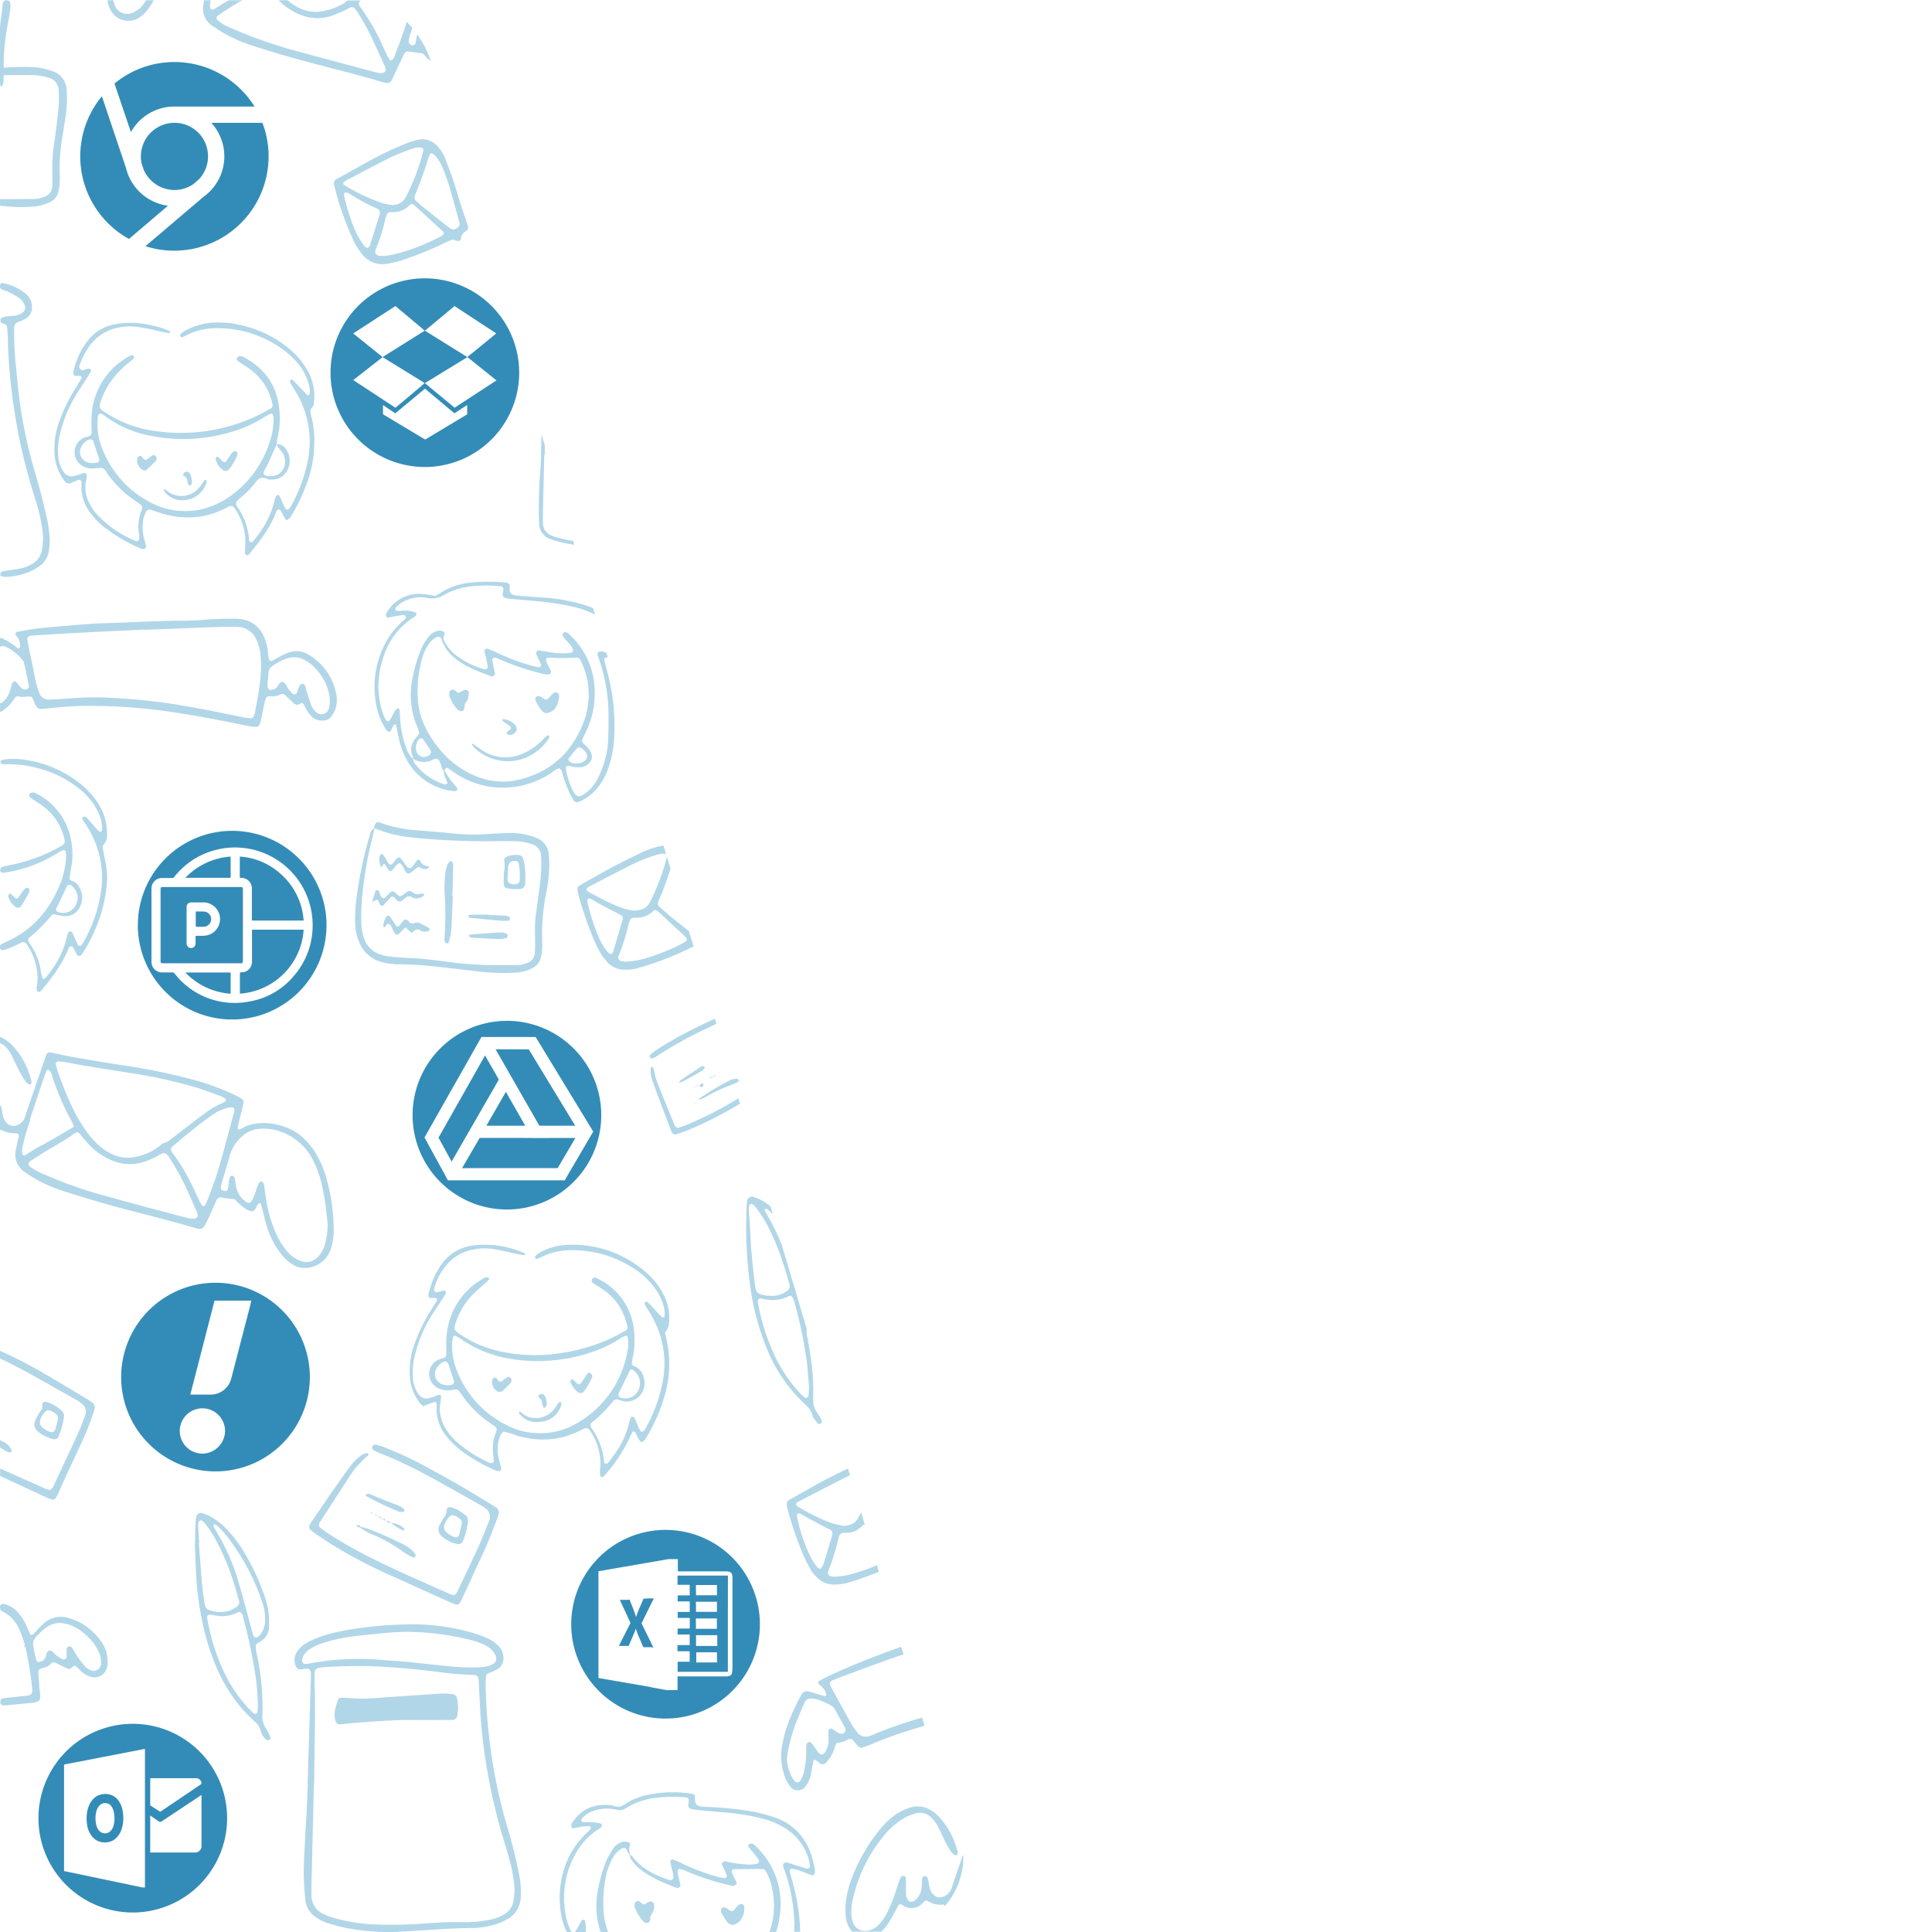 <svg id="Assistant" xmlns="http://www.w3.org/2000/svg" viewBox="0 0 512 512">
  <defs>
    <style>
      .cls-1 {
        fill: transparent;
      }

      .cls-2 {
        fill: #b1d6e8;
      }

      .cls-3 {
        fill: #338cb7;
      }
    </style>
  </defs>
  <rect id="BG" class="cls-1" width="512" height="512"/>
  <g id="Items">
    <path class="cls-2" d="M111.87,36.88a5.43,5.43,0,0,1,4.06,1.87,10.64,10.64,0,0,1,2.1,3.39c.77,2,1.51,3.91,2.17,5.9.61,1.79,1.1,3.65,1.68,5.46.63,2,1.31,4,2,6,.33,1,.31,1.28-.63,1.92a2.11,2.11,0,0,0-1.07,1.85.72.72,0,0,1-.83.6,3.8,3.8,0,0,1-.82-.21,1.34,1.34,0,0,0-1.11,0c-.6.27-1.22.53-1.81.83a90.3,90.3,0,0,1-10.31,4.22,28.53,28.53,0,0,1-4.43,1.14,6.83,6.83,0,0,1-7.07-2.7,18,18,0,0,1-2-3.15,81.75,81.75,0,0,1-5.28-15.08,1.23,1.23,0,0,1,.65-1.44c5.27-2.87,10.42-6,15.93-8.39,1.39-.62,2.8-1.19,4.24-1.68A16.14,16.14,0,0,1,111.87,36.88Zm-8.21,17.44a4,4,0,0,0,4-2.3,57,57,0,0,0,4.57-12.25c0-.2-.26-.57-.47-.63a4.18,4.18,0,0,0-2.24.19,52.26,52.26,0,0,0-7.87,3.32c-3.31,1.68-6.58,3.42-9.86,5.14l-.47.32-.22.19a.48.48,0,0,0,.05.69s0,0,0,0a49.18,49.18,0,0,0,10.26,4.87,17.14,17.14,0,0,0,2.25.42Zm5.39-.27a3.93,3.93,0,0,0-.68.47,5.75,5.75,0,0,1-4.11,1.7,8,8,0,0,0-.85,0,1.12,1.12,0,0,0-1,.87c-.11.36-.24.72-.32,1.09a49.39,49.39,0,0,1-2.49,7.88c-.42,1,0,1.68,1.11,1.73a8.19,8.19,0,0,0,2-.06c1.22-.21,2.42-.51,3.62-.82a56.7,56.7,0,0,0,10.54-4.29,3.06,3.06,0,0,0,.65-.54.36.36,0,0,0,0-.51h0a1.58,1.58,0,0,0-.15-.24q-3.87-3.57-7.76-7.12a1.66,1.66,0,0,0-.57-.18Zm5.21-13.47c-.07.06-.17.1-.21.17a8.71,8.71,0,0,0-.59,1.28c-.83,3-2,5.93-3.13,8.86-.14.35-.3.7-.41,1.06a1.18,1.18,0,0,0,.33,1.3c.55.51,1.12,1,1.71,1.49,2.38,1.9,4.75,3.79,7.15,5.66.79.61,1.44.51,2.31-.21a1,1,0,0,0,.38-1c-.85-3.11-1.67-6.23-2.58-9.33-.51-1.72-1.14-3.42-1.8-5.1a12.16,12.16,0,0,0-2-3.43,4.87,4.87,0,0,0-.88-.69.59.59,0,0,0-.27,0ZM100.67,56.49a1.24,1.24,0,0,0-.7-1.19,51.59,51.59,0,0,1-6.08-3.17c-.57-.34-1.14-.7-1.73-1a1,1,0,0,0-.8-.08.87.87,0,0,0-.19.77,55.94,55.94,0,0,0,2.19,7.39,31.4,31.4,0,0,0,1.39,3.15c.43.85,1,1.64,1.48,2.44a4.92,4.92,0,0,0,.57.64.67.67,0,0,0,1,0,.64.64,0,0,0,.19-.27c.92-2.9,1.83-5.82,2.73-8.72Z" transform="translate(0 0)"/>
    <path class="cls-2" d="M51.66,410.14c0-1.68.09-4.25.17-6.83A8.37,8.37,0,0,1,52,401.9a1.28,1.28,0,0,1,1.52-.92,12.37,12.37,0,0,1,3.83,1.9A20.21,20.21,0,0,1,60.75,406,34.11,34.11,0,0,1,64.48,411a59.45,59.45,0,0,1,5.31,11.09,21.91,21.91,0,0,1,1.51,6.67c0,.77,0,1.54,0,2.29a4.61,4.61,0,0,1-2.34,4c-.26.14-.49.3-.74.44a1,1,0,0,0-.44,1,13.89,13.89,0,0,0,.23,1.7,66.38,66.38,0,0,1,1.53,16.21,5.87,5.87,0,0,0,1,3.76,17.37,17.37,0,0,1,1.15,2.28c.09.19-.15.61-.4.68a.83.83,0,0,1-.54,0,3.25,3.25,0,0,1-1.29-1.5,10.1,10.1,0,0,1-.5-1.33,4.33,4.33,0,0,0-1.25-1.88c-6.68-5.88-10.53-13.45-12.93-21.86a82.39,82.39,0,0,1-2.4-12.35C51.94,418.48,51.89,414.76,51.66,410.14Zm11.87,17a3.47,3.47,0,0,0-.55.16,8.77,8.77,0,0,1-5.82.82l-.85-.13c-.19,0-.37-.07-.56-.09a.74.74,0,0,0-.86.58,1.13,1.13,0,0,0,0,.26A55.85,55.85,0,0,0,59,442.32a38.81,38.81,0,0,0,6.31,9.8c.56.64,1.18,1.24,1.79,1.83a.82.82,0,0,0,.52.22c.16,0,.44-.08.47-.18a5,5,0,0,0,.26-1.38,60.78,60.78,0,0,0-.65-8.53c-.38-2.73-.91-5.44-1.48-8.14-.53-2.51-1.19-5-1.81-7.49a1.67,1.67,0,0,0-.92-1.33ZM52.8,408.88h-.1c.28,3.61.52,7.23.84,10.85.15,1.71.41,3.41.64,5.11a4.84,4.84,0,0,0,.22.83,1.48,1.48,0,0,0,1,1,8.35,8.35,0,0,0,5.34.2,7.1,7.1,0,0,0,1.77-.92,1.57,1.57,0,0,0,.77-2c-.53-1.83-1.06-3.67-1.65-5.48A62,62,0,0,0,57.68,409a34.52,34.52,0,0,0-3.37-5.31,4.9,4.9,0,0,0-.85-.73c-.15-.12-.72.07-.75.24a4.16,4.16,0,0,0-.18,1.11C52.6,405.83,52.71,407.35,52.8,408.88Zm17.45,20.23a13.59,13.59,0,0,0-.87-4.89,59.27,59.27,0,0,0-9.74-17.73c-.53-.66-1.16-1.26-1.76-1.87a2.85,2.85,0,0,0-.67-.53.58.58,0,0,0-.51-.07.54.54,0,0,0-.1.49c.87,1.59,1.82,3.13,2.65,4.75a57.28,57.28,0,0,1,4,10.11c1.2,4.13,2.29,8.28,3.42,12.42.16.55.3,1.1.48,1.64s.83.71,1.36.22a4.63,4.63,0,0,0,1.17-1.6A6.64,6.64,0,0,0,70.25,429.11Z" transform="translate(0 0)"/>
    <path class="cls-2" d="M13.21,143.24c-.07.85-.1,1.71-.22,2.56a6,6,0,0,1-2.59,4.28,13.52,13.52,0,0,1-2.49,1.39,17.8,17.8,0,0,1-6.67,1.41,4,4,0,0,1-.83-.17.37.37,0,0,1-.3-.43c0-.29,0-.59.3-.73a2.94,2.94,0,0,1,.8-.24c1.32-.21,2.65-.37,4-.62a9.87,9.87,0,0,0,3.46-1.33A5.12,5.12,0,0,0,11.06,146a16.2,16.2,0,0,0,.12-6,48.6,48.6,0,0,0-1.77-7.52c-1.56-4.91-2.93-9.87-4-14.91q-1.25-5.88-2.05-11.84A141.48,141.48,0,0,1,2.09,90.36c0-1.14-.11-2.29-.19-3.43a1.15,1.15,0,0,0-1-1.16,1.55,1.55,0,0,1-.51-.22c-.28-.18-.26-.47-.26-.76a.67.67,0,0,1,.46-.65,7.15,7.15,0,0,1,1.39-.29c.66-.09,1.33-.12,2-.2A4.6,4.6,0,0,0,6,82.83,1.6,1.6,0,0,0,6.58,81a4.33,4.33,0,0,0-1.74-2.21,22.64,22.64,0,0,0-2.51-1.37c-.59-.3-1.24-.49-1.85-.74-.43-.18-.56-.6-.43-1.23A.53.53,0,0,1,.63,75h0a13.19,13.19,0,0,1,6.36,3,4.34,4.34,0,0,1,1.47,3.59,3.3,3.3,0,0,1-1.64,2.85,23.48,23.48,0,0,1-2.34,1.05,1.1,1.1,0,0,0-.66.87,4.88,4.88,0,0,0-.07.85,87.58,87.58,0,0,0,.37,8.87c.28,2.46.46,4.94.74,7.4A123.55,123.55,0,0,0,8.7,123.16c1.22,4.32,2.51,8.61,3.45,13A36,36,0,0,1,13.21,143.24Z" transform="translate(0 0)"/>
    <path class="cls-2" d="M8.12,433.31c.33-.13.65-.15.82-.32.42-.4.74-.88,1.14-1.28a20.65,20.65,0,0,1,1.65-1.59,6.68,6.68,0,0,1,6.72-1.25,15.74,15.74,0,0,1,8.21,5.93A9,9,0,0,1,28.49,441c0,.19,0,.38-.06.57A3.44,3.44,0,0,1,24,444.37a6.23,6.23,0,0,1-2.46-1.43l-1.56-1.48c-.59-.07-.77.32-1.05.54a1,1,0,0,1-1.07.19c-1-.48-2.05-1-3.08-1.51a1,1,0,0,0-1.28.22,3.21,3.21,0,0,1-1.68,1,7.27,7.27,0,0,0-1.09.35.87.87,0,0,0-.58.89c.07,1.33.17,2.66.28,4,.06.77.18,1.52.23,2.28.07,1.06-.34,1.54-1.45,1.74-.28.05-.56.1-.85.13-2.18.21-4.36.42-6.55.61a4,4,0,0,1-1.14,0,.65.65,0,0,1-.55-.56c-.1-.72.17-1.24.76-1.3l6-.64a3.79,3.79,0,0,0,1.11-.23,1.12,1.12,0,0,0,.49-.64,1.84,1.84,0,0,0,.07-.84A88.48,88.48,0,0,0,6.9,437.2a29,29,0,0,0-1.58-4.89A9.5,9.5,0,0,0,.7,427.06a1.06,1.06,0,0,1-.68-.84c-.12-.85.34-1.28,1.13-1.12a6.73,6.73,0,0,1,3.39,2,12.46,12.46,0,0,1,2.37,3.55Zm7.74-3.22a5.88,5.88,0,0,0-3.26,1,12.94,12.94,0,0,0-2,1.61c-2,2-2.1,2.24-1.52,5,.16.75.35,1.48.53,2.22.13.52.54.65,1.13.44A1.87,1.87,0,0,0,12.12,439a5.56,5.56,0,0,1,.25-.82c.33-.82.92-1,1.54-.48.36.32.68.68,1.05,1a13.6,13.6,0,0,0,1.44.93.79.79,0,0,0,1.25-.62c0-.57,0-1.15,0-1.72,0-.37.08-.77.51-.92s.8,0,1.15.6c.44.73.83,1.5,1.32,2.2.61.86,1.26,1.68,1.94,2.47a3.81,3.81,0,0,0,1.68,1.05,1.9,1.9,0,0,0,2.22-.84,2.38,2.38,0,0,0,.35-1.06,7.52,7.52,0,0,0-.2-1.7c-.74-3.19-4.48-7.45-8.81-8.69A14.82,14.82,0,0,0,15.86,430.09Z" transform="translate(0 0)"/>
    <path class="cls-2" d="M0,14.27V10A29,29,0,0,1,.42,3.76C.59,2.83.6,1.87.71.93A1.09,1.09,0,0,1,2.25.16a.76.76,0,0,1,.38.37,5.88,5.88,0,0,1,0,2.54c-.21,1.41-.48,2.81-.72,4.21A54.68,54.68,0,0,0,1,18.34C1,19.57,1,20.8.89,22a2.12,2.12,0,0,1-.33.77c0,.07-.16.1-.25.11s-.18-.06-.18-.11A7,7,0,0,1,0,21.68Z" transform="translate(0 0)"/>
    <g>
      <path class="cls-2" d="M18.4,233a3.22,3.22,0,0,0,.7.45,3.25,3.25,0,0,1,1.9,1.64,5.35,5.35,0,0,1,.3,5,4.28,4.28,0,0,1-4.62,2.66,23.16,23.16,0,0,1-2.48-.5,1.83,1.83,0,0,0-.51.29,39.66,39.66,0,0,1-5.85,5.88.87.87,0,0,0-.19,1.27c.26.41.52.8.77,1.2a15.5,15.5,0,0,1,2.38,6.39,12.84,12.84,0,0,0,.48,1.92.3.3,0,0,0,.48.14.58.58,0,0,0,.24-.14A26.18,26.18,0,0,0,17.27,250c.19-.64.33-1.29.51-1.94.07-.28.15-.55.24-.82s.42-.51.65-.42.39.14.46.28c.53,1.11,1,2.24,1.55,3.37a.61.61,0,0,0,.77.13c.06-.07.15-.11.22-.18a1.19,1.19,0,0,0,.16-.23,38.21,38.21,0,0,0,4.94-13.95,25.07,25.07,0,0,0-3.43-16.77c-.4-.66-.83-1.29-1.24-1.93s-.34-.75-.1-1,.72-.14,1.18.38c.89,1,1.76,2,2.64,3a2.44,2.44,0,0,0,.66.54c.09,0,.35-.11.45-.23a.94.94,0,0,0,.15-.54,11.25,11.25,0,0,0-1.57-5.44,18.09,18.09,0,0,0-4.67-5.37,28.71,28.71,0,0,0-11-5.34,28.79,28.79,0,0,0-8.21-1,4.28,4.28,0,0,1-1.13-.09c-.14,0-.26-.24-.35-.39s.13-.62.38-.66a11,11,0,0,1,1.4-.23,22.31,22.31,0,0,1,5.71.35,30.51,30.51,0,0,1,12.77,5.5,22.18,22.18,0,0,1,5.36,5.53,14.59,14.59,0,0,1,2.59,8.63,3.49,3.49,0,0,1-.89,2.63,1.11,1.11,0,0,0-.22,1.07c.29,1.5.61,3,.87,4.5a19.86,19.86,0,0,1,.11,5.71,37.7,37.7,0,0,1-2.7,10.49A47.77,47.77,0,0,1,22.32,252a9.29,9.29,0,0,1-.84,1.14.73.73,0,0,1-1,0c-.36-.66-.71-1.34-1.06-2-.17-.31-.52-.49-.69-.36a2,2,0,0,0-.42.35,1.89,1.89,0,0,0-.26.51c-1.64,4-4.26,7.44-7,10.77a1.67,1.67,0,0,1-.7.47c-.11,0-.37-.1-.46-.22a1.82,1.82,0,0,1-.09-1.39,13.75,13.75,0,0,0-.08-4.57A15.53,15.53,0,0,0,7,250.13a1,1,0,0,0-1.24-.37c-1.12.51-2.23,1.07-3.37,1.56a12,12,0,0,1-1.65.48.7.7,0,0,1-.69-.37c-.12-.3,0-1,.13-1.09.42-.23.83-.47,1.27-.66,7.33-3.22,12.05-8.82,14.81-16.23A23.51,23.51,0,0,0,17.54,227a5.88,5.88,0,0,0-.17-1.39.58.58,0,0,0-.71-.32c-.66.37-1.32.75-2,1.15A36.6,36.6,0,0,1,1.59,231.2a7.89,7.89,0,0,1-.85.08.62.62,0,0,1-.65-.42.89.89,0,0,1,.31-1,5.28,5.28,0,0,1,.79-.28c1-.23,2.06-.42,3.08-.66a44.24,44.24,0,0,0,11.94-4.71c.88-.52,1.09-.95.86-1.87a14.79,14.79,0,0,0-5-8.17c-1-.86-2.18-1.53-3.28-2.29-.31-.22-.6-.45-.9-.68a.73.73,0,0,1-.07-.8,1.43,1.43,0,0,1,.7-.39,1.45,1.45,0,0,1,.82.15,17.09,17.09,0,0,1,9.39,12,19.19,19.19,0,0,1,.1,8C18.67,231,18.56,232,18.4,233Zm2.18,4.67a4.3,4.3,0,0,0-1.64-3,.79.79,0,0,0-1.11.06l-.1.14c-.78,1.64-1.56,3.27-2.33,4.91l-.52,1a.72.72,0,0,0,.47.9C18.21,242.73,20.68,240.41,20.58,237.63Z" transform="translate(0 0)"/>
      <path class="cls-2" d="M2.47,236.78a2.48,2.48,0,0,1,.58.25c.35.31.66.66,1,1a.7.7,0,0,0,.77-.09c.49-.69.95-1.4,1.45-2.08a4.08,4.08,0,0,1,.63-.54.66.66,0,0,1,.87.44,1.76,1.76,0,0,1-.08.82c-.63,1.15-1.28,2.31-2,3.41a1.07,1.07,0,0,1-1.42.45,1.21,1.21,0,0,1-.26-.2,4.8,4.8,0,0,1-1.83-2.75C2.17,237.26,2.37,237,2.47,236.78Z" transform="translate(0 0)"/>
    </g>
    <path class="cls-2" d="M6.61,436.46l-.12.21a2.67,2.67,0,0,1-.08-.48c0-.07.07-.14.11-.21C6.56,436.14,6.58,436.3,6.61,436.46Z" transform="translate(0 0)"/>
    <path class="cls-2" d="M6.51,167.23a1.15,1.15,0,0,1,.1.23c0,.28,0,.39-.19.28s0-.18,0-.27A2.56,2.56,0,0,1,6.51,167.23Z" transform="translate(0 0)"/>
    <g>
      <path class="cls-2" d="M120.29,422.75c.21-.14.42-.2.51-.34a5.35,5.35,0,0,0,.59-1c1.87-4,3.77-7.93,5.59-11.92.94-2.08,1.74-4.23,2.61-6.34a2.79,2.79,0,0,0-1.06-3.53,11.39,11.39,0,0,0-1.45-.91l-7-3.93c-2.41-1.35-4.82-2.72-7.25-4A113.33,113.33,0,0,0,100.42,385a8,8,0,0,1-1.52-.77,1,1,0,0,1-.3-.74c0-.26.56-.72.84-.65a12.94,12.94,0,0,1,1.92.51,91.76,91.76,0,0,1,10.15,4.61q4.81,2.55,9.53,5.25c3,1.7,5.9,3.51,8.84,5.28.57.35,1.12.72,1.68,1.08a1.39,1.39,0,0,1,.59,1.5,7.43,7.43,0,0,1-.38,1.38c-.94,2.39-1.84,4.81-2.85,7.18s-2.08,4.5-3.12,6.75-2,4.51-3.1,6.76c-.23.52-.49,1-.77,1.54a1.09,1.09,0,0,1-1.22.52c-.36-.13-.72-.26-1.06-.42-5.9-2.67-11.83-5.33-17.72-8a127,127,0,0,1-13.86-7.39c-1.62-1-3.2-2.08-4.78-3.14a10.62,10.62,0,0,1-1.1-.91,1.09,1.09,0,0,1-.2-1.07c.19-.33.37-.66.58-1,1.67-2.44,3.34-4.89,5-7.32,1.58-2.26,3.18-4.52,4.8-6.76A14.75,14.75,0,0,1,95.32,386a3.76,3.76,0,0,1,2.05-.91c.08,0,.22.05.23.1s.08.41,0,.47a26.53,26.53,0,0,0-5.7,6.74c-2.33,3.61-4.68,7.19-7,10.8a2,2,0,0,0-.37.77.94.94,0,0,0,.19.76,16.15,16.15,0,0,0,1.83,1.37,110,110,0,0,0,11.65,6.68c5.27,2.68,10.69,5.05,16.09,7.47l5,2.21A7.53,7.53,0,0,0,120.29,422.75Z" transform="translate(0 0)"/>
      <path class="cls-2" d="M124,403.54a21.45,21.45,0,0,1-1.32,4.86,1.24,1.24,0,0,1-1.36.8,8.91,8.91,0,0,1-4.28-2.11,2.32,2.32,0,0,1-.58-2.85,29.1,29.1,0,0,1,1.58-2.69,2.08,2.08,0,0,0,.32-1.05c0-1,.43-1.26,1.43-1a10.59,10.59,0,0,1,3.65,2.14C123.91,402.05,124.08,402.53,124,403.54Zm-1.6-.2a1.62,1.62,0,0,0-.21-.51,3.87,3.87,0,0,0-2.16-1.27,1.08,1.08,0,0,0-.77.26,4.85,4.85,0,0,0-1.5,2.36,1.66,1.66,0,0,0,.48,1.81,6.51,6.51,0,0,0,2.16,1.33.94.94,0,0,0,1.25-.48.6.6,0,0,0,.06-.19c.26-1,.47-2,.7-3a.89.89,0,0,0,0-.28Z" transform="translate(0 0)"/>
      <path class="cls-2" d="M95.58,404.65a13.22,13.22,0,0,1,1.65.4,88.36,88.36,0,0,1,9.15,4,9.59,9.59,0,0,1,3.46,2.47,1.69,1.69,0,0,1,.32.77.49.49,0,0,1-.29.39,1.48,1.48,0,0,1-.83-.1,24.29,24.29,0,0,1-2.42-1.5,43.83,43.83,0,0,0-7.15-4.13,15.08,15.08,0,0,1-4-2.13Z" transform="translate(0 0)"/>
      <path class="cls-2" d="M97.16,395.93a2.63,2.63,0,0,1,1.64.34c2.27,1,4.6,1.85,6.91,2.76a6.66,6.66,0,0,1,1.41.94c.09.08.06.34,0,.52s-.15.14-.24.14a2.79,2.79,0,0,1-1.12,0,85.61,85.61,0,0,1-8.75-4.19c-.06,0-.08-.18-.06-.26S97.11,396,97.16,395.93Z" transform="translate(0 0)"/>
      <path class="cls-2" d="M103.56,403.63a5,5,0,0,1,3.56,1.45.28.28,0,0,1,0,.25.28.28,0,0,1-.33.24.23.23,0,0,1-.12-.06,15.47,15.47,0,0,1-3.1-1.93Z" transform="translate(0 0)"/>
      <path class="cls-2" d="M95.47,404.78a5,5,0,0,1-.75-.15c-.1,0-.14-.23-.21-.34s.16-.1.23-.09c.34,0,.71,0,.84.45Z" transform="translate(0 0)"/>
      <path class="cls-2" d="M101.34,402.42c.42.07.84.16.88.71l.07-.06c-.36-.16-.8-.21-.89-.71Z" transform="translate(0 0)"/>
      <path class="cls-2" d="M100.29,401.76c.38.18.81.26,1,.66l.06-.06c-.47,0-.9-.09-1-.64Z" transform="translate(0 0)"/>
      <path class="cls-2" d="M103.6,403.58a2,2,0,0,1-1.31-.52l-.07.07c.55-.1,1.07-.15,1.34.51Z" transform="translate(0 0)"/>
      <path class="cls-2" d="M100.36,401.72a1,1,0,0,1-1.11-.58l-.08.05,1.12.58Z" transform="translate(0 0)"/>
      <path class="cls-2" d="M98,400.64l1.13.55.09-.05c-.44,0-.92,0-1.15-.49Z" transform="translate(0 0)"/>
      <path class="cls-2" d="M98.1,400.65h0Z" transform="translate(0 0)"/>
    </g>
    <path class="cls-2" d="M185,291.38a60.21,60.21,0,0,1,7.76-4.73,4.2,4.2,0,0,1,2.69-.72c.13,0,.26.21.34.34s0,.19-.08.25a1.36,1.36,0,0,1-.43.36,16.64,16.64,0,0,1-1.56.67,40.92,40.92,0,0,0-6.43,3,12.75,12.75,0,0,1-1.52.77,2,2,0,0,1-.83,0Z" transform="translate(0 0)"/>
    <path class="cls-2" d="M179.9,287c.14-.24.23-.56.44-.7,1.79-1.24,3.63-2.45,5.47-3.65a.8.8,0,0,1,.54-.11.85.85,0,0,1,.43.25s0,.21-.05.26a4.28,4.28,0,0,1-.82.77c-1.64,1-3.3,1.91-5,2.82a4.34,4.34,0,0,1-1.09.26Z" transform="translate(0 0)"/>
    <path class="cls-2" d="M189.12,285.29a4.36,4.36,0,0,1,.23-.42s.21,0,.21.05c0,.38-.25.3-.48.33Z" transform="translate(0 0)"/>
    <path class="cls-2" d="M187.71,285.62l1.41-.33,0-.05c-.33.5-.8.45-1.28.34Z" transform="translate(0 0)"/>
    <path class="cls-2" d="M186.29,287.06a1.29,1.29,0,0,0-.91.61v0c.17.14.15.47.54.39s.39-.3.44-.52-.09-.3-.15-.46Z" transform="translate(0 0)"/>
    <path class="cls-2" d="M183.85,288.17l1.54-.51v0a3,3,0,0,0-1.59.57Z" transform="translate(0 0)"/>
    <path class="cls-2" d="M184.49,292.3c-.17-.07-.25,0-.2.24,0,0,.15,0,.19,0s0-.13.06-.2Z" transform="translate(0 0)"/>
    <path class="cls-2" d="M187.79,285.58l-.06.15a.41.41,0,0,0,0-.11Z" transform="translate(0 0)"/>
    <path class="cls-2" d="M186.22,287.06l.14-.07-.08.07Z" transform="translate(0 0)"/>
    <polygon class="cls-2" points="179.85 286.92 179.78 287.04 179.9 286.98 179.85 286.92"/>
    <path class="cls-2" d="M183.8,288.25l-.07-.1.12,0Z" transform="translate(0 0)"/>
    <path class="cls-2" d="M184.94,291.3l-.45,1,0,.07q.22-.48.45-1Z" transform="translate(0 0)"/>
    <g>
      <path class="cls-2" d="M73.27,117.73A2.78,2.78,0,0,1,76,119.39a5.13,5.13,0,0,1,.4,4.68,4.56,4.56,0,0,1-4.73,3,2,2,0,0,1-.84-.13c-1.37-.75-2.28-.23-3.13.93a23.75,23.75,0,0,1-4,4.07,6.83,6.83,0,0,0-1,1,1.06,1.06,0,0,0-.11.8,2.34,2.34,0,0,0,.41.74A16.69,16.69,0,0,1,66,143a.67.67,0,0,0,.06.28c.09.15.18.35.32.4a.59.59,0,0,0,.53-.08,25.76,25.76,0,0,0,5.57-9.89c.2-.73.39-1.48.62-2.2a.61.61,0,0,1,.43-.3.57.57,0,0,1,.49.18,13.53,13.53,0,0,1,.64,1.26,9.7,9.7,0,0,0,1.13,2.31.53.53,0,0,0,.74,0,7.65,7.65,0,0,0,.64-.93A40.83,40.83,0,0,0,81.37,123,25.55,25.55,0,0,0,78,103.22c-.41-.65-.8-1.29-1.16-2a.58.58,0,0,1,.16-.5c.11-.1.41-.16.49-.09.55.51,1.08,1.06,1.6,1.61.79.82,1.57,1.66,2.36,2.48a.3.3,0,0,0,.26,0c.14-.09.36-.21.37-.33a4.83,4.83,0,0,0,0-1.42A13.49,13.49,0,0,0,80.73,99a14,14,0,0,0-2.48-3.49,27,27,0,0,0-3.2-2.85,29.43,29.43,0,0,0-17.69-5.69,17.51,17.51,0,0,0-8,1.9,6.91,6.91,0,0,1-1,.47.67.67,0,0,1-.51-.14c-.18-.12-.11-.61.09-.77a10.31,10.31,0,0,1,.92-.67A17.62,17.62,0,0,1,57,85.47a26.42,26.42,0,0,1,8.48,1.12,29.54,29.54,0,0,1,11.54,6.16,20.34,20.34,0,0,1,4.52,5.51,13.66,13.66,0,0,1,1.67,8.28,2.24,2.24,0,0,1-.39,1.34c-.72.64-.59,1.28-.4,2.07a26,26,0,0,1,.81,4.8A32.11,32.11,0,0,1,82,126.07,47,47,0,0,1,77,137a3,3,0,0,1-.81.77.52.52,0,0,1-.51-.07c-.39-.65-.72-1.33-1.08-2a1.37,1.37,0,0,0-.81-.77,2,2,0,0,0-.76,1.15c-1.62,4.05-4.26,7.44-7,10.78-.06.07-.13.16-.21.18a.88.88,0,0,1-.53.05.55.55,0,0,1-.34-.38c0-.85,0-1.71.06-2.56a15.59,15.59,0,0,0-2.82-9.44c-.46-.69-.91-.79-1.71-.4s-1.36.7-2.05,1a21,21,0,0,1-5.2,1.55,23.41,23.41,0,0,1-11-1c-.81-.26-1.62-.55-2.44-.82a1,1,0,0,0-1,.46,7,7,0,0,0-.93,3,11.4,11.4,0,0,0,.29,4c.2.73.38,1.47.55,2.21.11.47-.43.89-.93.76a5.73,5.73,0,0,1-.56-.14,43.51,43.51,0,0,1-9.6-5.64A20.5,20.5,0,0,1,24,136a11.36,11.36,0,0,1-2.41-7.48,6.17,6.17,0,0,0,0-.86c0-.33-.51-.62-.87-.47-.53.21-1.05.45-1.58.67a2.3,2.3,0,0,1-.8.27,1.48,1.48,0,0,1-.79-.23,2.28,2.28,0,0,1-.58-.62,13.11,13.11,0,0,1-2.53-7.18,21.39,21.39,0,0,1,1-7.62,45,45,0,0,1,4.7-9.79c.5-.81,1-1.64,1.45-2.46a.47.47,0,0,0-.29-.6l-.08,0c-.38,0-.77,0-1.14,0a.72.72,0,0,1-.68-.76h0a19.66,19.66,0,0,1,4.38-9.21A11.49,11.49,0,0,1,30.15,86a22.76,22.76,0,0,1,10.22.29A18.32,18.32,0,0,1,45,87.78a.35.35,0,0,1,.14.2c-.11.11-.26.31-.36.29-.85-.14-1.7-.29-2.53-.49-1.95-.48-3.91-.86-5.9-1.15a14.25,14.25,0,0,0-4.83.16,12.27,12.27,0,0,0-8,5.18,17.93,17.93,0,0,0-2.11,4c-.22.58-.73,1.27-.14,1.84s1.09.11,1.64,0a7.54,7.54,0,0,1,.83-.12c.19,0,.47.49.37.68-.28.5-.56,1-.87,1.47-1.17,1.86-2.42,3.67-3.52,5.56a34.81,34.81,0,0,0-3.92,10.11,17,17,0,0,0-.32,5.69A8.14,8.14,0,0,0,16.82,125a2.53,2.53,0,0,0,2.71,1.18,23.2,23.2,0,0,0,2.45-.77c.67-.22,1.06.13,1,.89,0,.19,0,.38-.07.57s-.06.38-.1.56a8.51,8.51,0,0,0,.84,5.84,12.36,12.36,0,0,0,1.69,2.64A28,28,0,0,0,36,143.37c.48.2.92-.19.88-.76a5.44,5.44,0,0,0,0-.57,5.51,5.51,0,0,0-.06-.57,11.48,11.48,0,0,1,.68-6.19,2.58,2.58,0,0,0,.19-.83.7.7,0,0,0-.2-.51,8.7,8.7,0,0,0-1.13-.87,27.53,27.53,0,0,1-8-7.74l-.49-.71a1.31,1.31,0,0,0-1.21-.61c-.77,0-1.52.13-2.28.15a4.71,4.71,0,0,1-2.21-.53,4.2,4.2,0,0,1,.2-7.68c.09,0,.19-.06.27-.09a4,4,0,0,0,1.32-.47c.47-.4.31-1.06.3-1.63,0-1-.08-2.1,0-3.15A19,19,0,0,1,34.38,94.35a1.25,1.25,0,0,1,.53-.19.85.85,0,0,1,.51.15.55.55,0,0,1-.05.75l-1.54,1.28A25,25,0,0,0,30.2,100a20.65,20.65,0,0,0-3.55,6.51c-.44,1.34-.31,1.81,1,2.63a38.92,38.92,0,0,0,3.71,2.15,31.61,31.61,0,0,0,9.26,2.86,47.08,47.08,0,0,0,26.33-3.43c1.67-.71,3.24-1.63,4.85-2.47a1,1,0,0,0,.43-1A15,15,0,0,0,66.45,98c-.83-.65-1.75-1.17-2.62-1.75-.31-.21-.61-.44-.91-.68a.61.61,0,0,1-.09-.76c.19-.2.45-.44.68-.44a2.33,2.33,0,0,1,1.09.28c5.64,3,8.9,7.65,9.44,14.08a22.46,22.46,0,0,1-.51,7.4,10.82,10.82,0,0,0-.23,1.71c-1.08,2.22-1.88,4.57-3.17,6.7-.61,1-.22,1.59,1,1.65l.86,0a3.59,3.59,0,0,0,3.37-2.59,4.25,4.25,0,0,0-.77-4A6.82,6.82,0,0,1,73.27,117.73ZM49,135.42a17.66,17.66,0,0,0,6.28-1,22,22,0,0,0,6.28-3.33,28,28,0,0,0,10-14.27,17.59,17.59,0,0,0,.92-6.19,2.08,2.08,0,0,0-.22-.81.52.52,0,0,0-.46-.22,12,12,0,0,0-1.51.78A34.06,34.06,0,0,1,62.8,114,44.39,44.39,0,0,1,40,115.5a28.76,28.76,0,0,1-12-5.13l-.46-.34-.48-.31a.73.73,0,0,0-1,.23.78.78,0,0,0-.09.24,17.12,17.12,0,0,0,1.12,8.7A26.92,26.92,0,0,0,40,133.21,18.82,18.82,0,0,0,49,135.42ZM24.75,122.73l.71-.08c.83-.14,1-.46.75-1.19-.49-1.54-1-3.08-1.52-4.62a.87.87,0,0,0-1-.37,3.91,3.91,0,0,0-2.1,1.84,2.88,2.88,0,0,0,1,3.94,3,3,0,0,0,.85.34A10.89,10.89,0,0,0,24.75,122.73Z" transform="translate(0 0)"/>
      <path class="cls-2" d="M48.19,132.57a5.71,5.71,0,0,1-4.7-2.47c-.05-.07-.1-.21-.07-.25a.31.31,0,0,1,.42-.13.16.16,0,0,1,.08.06c.22.17.43.37.66.53a6.06,6.06,0,0,0,8.36-1.3c.46-.59.87-1.22,1.32-1.82,0,0,.19,0,.28,0a.33.33,0,0,1,.21.17,1.1,1.1,0,0,1,0,.54A6.7,6.7,0,0,1,48.19,132.57Z" transform="translate(0 0)"/>
      <path class="cls-2" d="M59.77,124.83a2.36,2.36,0,0,1-.62-.2,5,5,0,0,1-2-3,.47.47,0,0,1,.72-.48,4.25,4.25,0,0,1,.6.6l.59.61a.63.63,0,0,0,.77,0c.61-.85,1.19-1.72,1.82-2.55a1,1,0,0,1,.74-.26.78.78,0,0,1,.56.87,13.17,13.17,0,0,1-2.44,4.15C60.31,124.72,60,124.76,59.77,124.83Z" transform="translate(0 0)"/>
      <path class="cls-2" d="M36.31,122c0-.33.08-.51.11-.7A.78.78,0,0,1,37.6,121a3.79,3.79,0,0,1,.34.45c.4.51.69.55,1.17.19a11.24,11.24,0,0,1,1.37-1,.84.84,0,0,1,.75.2,1.28,1.28,0,0,1,.28.77.68.68,0,0,1-.19.51c-.8.81-1.62,1.6-2.45,2.38a.88.88,0,0,1-1.07,0A2.91,2.91,0,0,1,36.31,122Z" transform="translate(0 0)"/>
      <path class="cls-2" d="M50.87,127.93a1.65,1.65,0,0,1-.22.53.78.78,0,0,1-.48.17.28.28,0,0,1-.23-.13,12.32,12.32,0,0,1-.35-1.36,1.28,1.28,0,0,0-.84-1c-.27-.12-.26-.49-.07-.72a1,1,0,0,1,1.66.09A5.29,5.29,0,0,1,50.87,127.93Z" transform="translate(0 0)"/>
    </g>
    <g>
      <path class="cls-2" d="M170,379.47a1.56,1.56,0,0,0,1.08-.94,40.25,40.25,0,0,0,4.29-11.19,26.48,26.48,0,0,0,.7-7.1,25.73,25.73,0,0,0-3.62-11.94c-.49-.81-1-1.62-1.5-2.43a1.05,1.05,0,0,1-.09-.55.31.31,0,0,1,.13-.24c.16-.06.41-.17.49-.1q.64.56,1.23,1.17c.91,1,1.8,2,2.73,2.93.09.09.34.05.51,0s.14-.16.14-.24a8.79,8.79,0,0,0,0-1.7,13.73,13.73,0,0,0-1.42-4,17.14,17.14,0,0,0-2.51-3.47,21.06,21.06,0,0,0-4.16-3.49,29.52,29.52,0,0,0-17.37-4.84,16.92,16.92,0,0,0-7.15,1.8,12.41,12.41,0,0,1-1.32.51.28.28,0,0,1-.22-.11c-.07-.16-.2-.41-.13-.5a3.16,3.16,0,0,1,.79-.8,15.5,15.5,0,0,1,7.29-2.31,29.35,29.35,0,0,1,21.38,7.33,19.34,19.34,0,0,1,4.17,5.06,13.66,13.66,0,0,1,1.9,7.67,6.43,6.43,0,0,1-.22,1.69,8.26,8.26,0,0,1-.89,1.51c.1.42.2.89.31,1.35a29.77,29.77,0,0,1-.46,15.56,46.17,46.17,0,0,1-5,11.2,2.93,2.93,0,0,1-.79.78.49.49,0,0,1-.51,0,7.72,7.72,0,0,1-.77-1.18c-.27-.49-.37-1.09-.87-1.45-.19-.14-.39-.14-.49,0a16.65,16.65,0,0,0-.77,1.52,41.84,41.84,0,0,1-6.8,10.2.77.77,0,0,1-.48.26c-.16,0-.43-.09-.48-.21a6.09,6.09,0,0,1,0-2.55,15.78,15.78,0,0,0-2.71-9.47c-.11-.16-.23-.3-.35-.45a1.15,1.15,0,0,0-1.05-.26c-.43.2-.87.4-1.28.61-5.48,2.83-11.15,3-17,1.29a13.62,13.62,0,0,0-3.37-1,3.83,3.83,0,0,0-.66.83,9.83,9.83,0,0,0-.49,6.44c.19.84.42,1.66.62,2.5.08.32-.37.79-.68.72a4,4,0,0,1-.83-.21,44.67,44.67,0,0,1-8.69-4.94,22.09,22.09,0,0,1-4.16-3.92,11.34,11.34,0,0,1-2.74-8.21,1.89,1.89,0,0,0-.1-.82c-.06-.13-.34-.31-.45-.26-1,.34-2,.71-3,1.11a5.31,5.31,0,0,1-.81-.68,12.86,12.86,0,0,1-2.77-7.39,21.14,21.14,0,0,1,1-7.62,43.72,43.72,0,0,1,4.52-9.55c.55-.89,1.11-1.79,1.65-2.68a.5.5,0,0,0-.18-.7.49.49,0,0,0-.33-.07c-.38,0-.77.05-1.14.06a.72.72,0,0,1-.55-.58,3.6,3.6,0,0,1,0-.56,22.67,22.67,0,0,1,2.67-6.62,13.72,13.72,0,0,1,3.14-3.69,11.92,11.92,0,0,1,6.3-2.51A25.23,25.23,0,0,1,139,332.13a.26.26,0,0,1,.13.42.34.34,0,0,1-.26.08c-.65-.1-1.31-.21-2-.35-1.87-.39-3.72-.86-5.6-1.18a15.37,15.37,0,0,0-6.81.26,11.94,11.94,0,0,0-5.6,3.3,16,16,0,0,0-3.83,6.95.68.68,0,0,0,.51.82.61.61,0,0,0,.33,0c.28-.05.56-.13.84-.2a5.8,5.8,0,0,1,.82-.21.69.69,0,0,1,.5.17.61.61,0,0,1,.12.52,5.91,5.91,0,0,1-.54,1c-1.1,1.68-2.26,3.32-3.3,5a36.74,36.74,0,0,0-4.51,11.09,19.19,19.19,0,0,0-.38,5.4,9.21,9.21,0,0,0,.9,3.3,5.16,5.16,0,0,0,.77,1.19,2.57,2.57,0,0,0,2.86.77c.82-.23,1.61-.56,2.42-.85.22-.08.56.24.54.51a13.83,13.83,0,0,1-.2,1.7,8.12,8.12,0,0,0,.06,3.4,10.82,10.82,0,0,0,1.84,4.16,16.75,16.75,0,0,0,3.12,3.34,35.21,35.21,0,0,0,8,4.94,2.13,2.13,0,0,0,.27.07c.34.11.85-.2.84-.52a13.55,13.55,0,0,0-.1-1.42,11.53,11.53,0,0,1,.69-6.18c.06-.18.12-.37.17-.55a1,1,0,0,0-.37-1l-1.42-1a26.94,26.94,0,0,1-7.12-7l-1-1.4a1.09,1.09,0,0,0-1-.43,8.58,8.58,0,0,0-1.13.18,5.88,5.88,0,0,1-2.82-.29,4.16,4.16,0,0,1-3-4.08,4.09,4.09,0,0,1,2.87-3.87c.25-.09.55-.14.82-.23a1.07,1.07,0,0,0,.84-1c0-.77,0-1.53,0-2.29a20.89,20.89,0,0,1,.57-5.68,19.11,19.11,0,0,1,9.53-12.31,1.89,1.89,0,0,1,.82-.18c.14,0,.3.17.41.3a.26.26,0,0,1,0,.27c-.32.35-.64.69-1,1-1.12,1-2.32,2-3.37,3.07a19.51,19.51,0,0,0-4.51,7.56,5.27,5.27,0,0,0-.26,1.11,1.1,1.1,0,0,0,.39,1,14.85,14.85,0,0,0,1.37,1A29.7,29.7,0,0,0,132,358a43.17,43.17,0,0,0,15.07.8A52.51,52.51,0,0,0,158.71,356a38.94,38.94,0,0,0,5.46-2.49c2.52-1.4,2.47-.93,1.52-4a15,15,0,0,0-6.22-8c-.79-.53-1.6-1-2.4-1.55a.87.87,0,0,1-.16-1,1,1,0,0,1,1-.33,17,17,0,0,1,10.11,13.9,23.38,23.38,0,0,1-.42,7.69,8.32,8.32,0,0,0-.13.85.75.75,0,0,0,.49.91,4.29,4.29,0,0,1,2.66,3.14,5.07,5.07,0,0,1-.31,3.63,4.67,4.67,0,0,1-5.22,2.56c-.36-.11-.73-.22-1.09-.35a1.24,1.24,0,0,0-1.54.38,33.93,33.93,0,0,1-5.64,5.66,1,1,0,0,0-.16,1.29c.1.16.21.31.32.47a18.09,18.09,0,0,1,3.13,8.8c0,.13.22.3.36.34a.71.71,0,0,0,.51-.11,2.88,2.88,0,0,0,.59-.62c.56-.77,1.13-1.54,1.67-2.33a22.94,22.94,0,0,0,3.5-7.79,8.11,8.11,0,0,1,.42-1.35.56.56,0,0,1,.45-.26.69.69,0,0,1,.45.27,3.62,3.62,0,0,1,.42.74c.3.71.54,1.43.86,2.12A5.57,5.57,0,0,0,170,379.47Zm-27.16.34a19.26,19.26,0,0,0,10.78-3.08,27.35,27.35,0,0,0,12.66-18.62,10,10,0,0,0,.09-3.7c0-.2-.47-.51-.64-.43a12.51,12.51,0,0,0-1.26.65,34.2,34.2,0,0,1-5,2.69A42.88,42.88,0,0,1,145,360.61a40.73,40.73,0,0,1-10-.57,31.38,31.38,0,0,1-12.89-5.23,9.29,9.29,0,0,0-1.48-.82.55.55,0,0,0-.49.2,2.06,2.06,0,0,0-.24.81,17.58,17.58,0,0,0,1.25,8.42,27,27,0,0,0,13.08,14.23,18.78,18.78,0,0,0,8.6,2.16Zm22.35-9.27a3.77,3.77,0,0,0,4.31-3.11,4.14,4.14,0,0,0-1.88-4.42.51.51,0,0,0-.71.19c-1,2.05-2,4.1-3,6.13a.89.89,0,0,0,.63,1.09Zm-46.28-3.44.51-.05a.9.9,0,0,0,.86-1.18c-.47-1.45-1-2.89-1.43-4.33a1,1,0,0,0-1.57-.52,4.47,4.47,0,0,0-1.73,1.85,2.84,2.84,0,0,0,1.12,3.72A3.81,3.81,0,0,0,118.92,367.1Z" transform="translate(0 0)"/>
      <path class="cls-2" d="M142.6,376.84a5.54,5.54,0,0,1-5-2.25.43.43,0,0,1-.09-.26.26.26,0,0,1,.3-.21.27.27,0,0,1,.12.06,5.74,5.74,0,0,1,.68.51c2.53,2,6.36,1.24,8.36-1.38.41-.52.72-1.12,1.12-1.65a.52.52,0,0,1,.48-.1.58.58,0,0,1,.24.47,6.14,6.14,0,0,1-5.11,4.72C143.26,376.8,142.78,376.82,142.6,376.84Z" transform="translate(0 0)"/>
      <path class="cls-2" d="M153.37,366.93c.68-.27.91-.81,1.22-1.29s.75-1.09,1.14-1.63a.58.58,0,0,1,.77-.1,2.81,2.81,0,0,1,.45.67.36.36,0,0,1,0,.27,17.1,17.1,0,0,1-2.25,3.94,1.09,1.09,0,0,1-1.52.16,6,6,0,0,1-2-2.73.34.34,0,0,1,0-.28,1.4,1.4,0,0,1,.3-.42.29.29,0,0,1,.27,0c.29.24.55.51.83.77S153.13,366.72,153.37,366.93Z" transform="translate(0 0)"/>
      <path class="cls-2" d="M130.38,366.07a5.25,5.25,0,0,1,.2-.65.65.65,0,0,1,.88-.27l.09.05c.19.2.32.46.51.67a.66.66,0,0,0,.92.19l.07-.06a13.3,13.3,0,0,1,1.36-1,1.13,1.13,0,0,1,.81.06,1,1,0,0,1,.31,1,2.06,2.06,0,0,1-.28.5c-.66.68-1.32,1.36-2,2a1.36,1.36,0,0,1-1.82-.09A3,3,0,0,1,130.38,366.07Z" transform="translate(0 0)"/>
      <path class="cls-2" d="M144.9,372.35a4.67,4.67,0,0,1-.38.6c-.15.2-.3.16-.47,0a2.13,2.13,0,0,1-.42-1.3,1.49,1.49,0,0,0-.67-1.15c-.42-.28-.38-.62-.05-.86a1,1,0,0,1,1.27,0l.18.22A5.14,5.14,0,0,1,144.9,372.35Z" transform="translate(0 0)"/>
    </g>
    <path class="cls-2" d="M197.26,505.68a5.16,5.16,0,0,1-1,3.18,2.44,2.44,0,0,1-.6.6c-1.43,1-2.38.82-3.34-.65-.41-.63-.8-1.28-1.16-1.95a1.08,1.08,0,0,1,.07-1.07.68.68,0,0,1,.72-.34,4.17,4.17,0,0,1,1,.49c1.08.93,1.36.47,2.05-.33a7.65,7.65,0,0,1,.79-.82,1.53,1.53,0,0,1,.52-.18.79.79,0,0,1,.88.51C197.21,505.31,197.24,505.5,197.26,505.68Z" transform="translate(0 0)"/>
    <path class="cls-2" d="M170.55,504.66c.43.06.68-.28,1-.45a4.53,4.53,0,0,1,.8-.3,1,1,0,0,1,1,.77,3.7,3.7,0,0,1-.57,2.44,2.12,2.12,0,0,0-.45,1.56.67.67,0,0,1-.06.28,1,1,0,0,1-1.29.59,1,1,0,0,1-.34-.21,11,11,0,0,1-2.4-3.85,2.24,2.24,0,0,1,0-1.12.87.87,0,0,1,1.15-.51,8.06,8.06,0,0,1,.66.53C170.24,504.47,170.4,504.57,170.55,504.66Z" transform="translate(0 0)"/>
    <g>
      <path class="cls-2" d="M81.51,472.86l.87-27.77c0-.57,0-1.14,0-1.71a1.05,1.05,0,0,0-1.28-1.14c-.47,0-.94.12-1.42.16a1.25,1.25,0,0,1-1.3-.89,4,4,0,0,1,.36-3.83A7.24,7.24,0,0,1,81,435.55a19.33,19.33,0,0,1,3.89-1.8,42.23,42.23,0,0,1,6.37-1.64,101.39,101.39,0,0,1,15.36-1.59,57.85,57.85,0,0,1,18.13,2.05,28.67,28.67,0,0,1,4.56,1.68,9.1,9.1,0,0,1,2.8,1.95,4.46,4.46,0,0,1,1.31,3.08,3.39,3.39,0,0,1-1.67,3.12,21.46,21.46,0,0,1-2.34,1.06,1,1,0,0,0-.64.88,16.3,16.3,0,0,0-.07,1.71,140.05,140.05,0,0,0,1.13,16,137.59,137.59,0,0,0,4.53,21.83,130.47,130.47,0,0,1,3.34,13.61,22.38,22.38,0,0,1,.3,5.42,6.71,6.71,0,0,1-3.43,5.62,14.3,14.3,0,0,1-4.23,1.71,21.65,21.65,0,0,1-4.8.7l-.57,0c-5.93.07-11.82.57-17.73.91a58.82,58.82,0,0,1-15.67-.95c-1.59-.33-3.15-.77-4.7-1.24A10.86,10.86,0,0,1,83.6,508a6.19,6.19,0,0,1-2.68-4.54,70.37,70.37,0,0,1-.32-11.15c.14-2.19.21-4.39.33-6.58.1-1.81.24-3.62.33-5.43.12-2.48.21-5,.31-7.44Zm1.68-.13h0q-.31,13.31-.65,26.61c0,1.05,0,2.1,0,3.14a5.36,5.36,0,0,0,3.18,4.75,13.45,13.45,0,0,0,2.12.86,47.61,47.61,0,0,0,9.82,1.82,111.16,111.16,0,0,0,15.16-.19q3-.23,6-.32c1.72-.06,3.44,0,5.16,0a35,35,0,0,0,5.68-.62,11,11,0,0,0,3.75-1.34,5.09,5.09,0,0,0,2.68-3.85,13.93,13.93,0,0,0,.25-3.41,46.06,46.06,0,0,0-.7-4.81c-.48-2.13-1.07-4.25-1.72-6.34a154.16,154.16,0,0,1-5.24-22.54q-.76-4.95-1.19-9.94c-.3-3.52-.4-7.05-.6-10.57a6.78,6.78,0,0,0-.15-1.42.94.94,0,0,0-.55-.57,8.65,8.65,0,0,0-1.69-.17,81.74,81.74,0,0,1-8.55-.75c-4.92-.66-9.86-1.1-14.81-1.38-4.38-.24-8.77-.2-13.16,0-1,0-1.9.12-2.85.21a3.33,3.33,0,0,0-1.11.26,1,1,0,0,0-.53.6,7.46,7.46,0,0,0-.14,1.7c0,2.38.15,4.76.13,7.15,0,7.07-.15,14.13-.23,21.19Zm24.48-40.27c-1.28.05-2.73.05-4.15.18-3.13.28-6.27.58-9.39.95A44,44,0,0,0,86,435.28a15.73,15.73,0,0,0-3.66,1.61,5.46,5.46,0,0,0-1.85,1.76,2.59,2.59,0,0,0-.39,1.63c0,.33.46.75.77.71a7.33,7.33,0,0,0,.85-.1,70.7,70.7,0,0,1,19.37-1c2.85.25,5.71.36,8.56.7,3.13.37,6.26.65,9.39,1a56,56,0,0,0,8.29.23,7.77,7.77,0,0,0,3.31-.81,1.63,1.63,0,0,0,.78-2,5.13,5.13,0,0,0-.65-1.25,6,6,0,0,0-2.22-1.76,18.17,18.17,0,0,0-3.75-1.38,74.26,74.26,0,0,0-17.15-2.18Z" transform="translate(0 0)"/>
      <path class="cls-2" d="M110.89,455.83c-6.34-.12-11.66.38-17,.77-1.23.09-2.46.28-3.69.37-.76.06-1.21-.39-1.37-1.17a6.83,6.83,0,0,1,.14-3.39c.2-.63.38-1.28.58-1.9a.87.87,0,0,1,.87-.59,14,14,0,0,1,1.71.07,46.28,46.28,0,0,0,7.72,0c5-.38,10.08-.71,15.13-1.05a23.12,23.12,0,0,1,4.85,0,1.45,1.45,0,0,1,1.33,1.28,11.76,11.76,0,0,1,0,4.54,1.29,1.29,0,0,1-1.2,1.05c-.77,0-1.52,0-2.28,0Z" transform="translate(0 0)"/>
    </g>
    <g>
      <path class="cls-2" d="M99.17,219.46a1.41,1.41,0,0,1,0-.29c.17-1.06.63-1.44,1.46-1.19a2.15,2.15,0,0,1,.27.1,35.56,35.56,0,0,0,10.35,2c3.13.29,6.27.51,9.4.85a47.68,47.68,0,0,0,8.86.07c1.9-.14,3.81-.18,5.71-.25a19.06,19.06,0,0,1,4.82.6,13.72,13.72,0,0,1,2.16.73,4.94,4.94,0,0,1,3.19,4.08,22,22,0,0,1,.18,2.57,37.86,37.86,0,0,1-.89,8.23,58.15,58.15,0,0,0-1,12.83,12.93,12.93,0,0,1-.35,4,4.29,4.29,0,0,1-2.27,2.8,11.4,11.4,0,0,1-4.68,1.18,55.87,55.87,0,0,1-8.58-.21c-5.5-.59-11-1.37-16.5-1.79-1.9-.15-3.81-.17-5.72-.22a19,19,0,0,1-4.24-.55,8.78,8.78,0,0,1-6.2-5.45,12.36,12.36,0,0,1-1-4.45,44.1,44.1,0,0,1,.11-5.14,104.9,104.9,0,0,1,3.87-19,2.17,2.17,0,0,1,1.13-1.56c-.17.75-.31,1.5-.49,2.24a104.47,104.47,0,0,0-2.88,17.21c-.14,1.9-.18,3.81-.14,5.72a15.63,15.63,0,0,0,.52,3.39,6.73,6.73,0,0,0,4.61,5,8.89,8.89,0,0,0,2,.47c1.71.19,3.42.37,5.13.42,3.25.1,6.48.52,9.69.92a96.78,96.78,0,0,0,13.7,1c1.82,0,3.63,0,5.44,0a7.48,7.48,0,0,0,3.06-.66,2.85,2.85,0,0,0,1.83-2.38c.11-1,.08-2.09.09-3.14,0-1.72-.09-3.44,0-5.15.15-2,.48-4,.74-6,.37-2.84.81-5.67.9-8.54a27.6,27.6,0,0,0-.06-3.15,3.34,3.34,0,0,0-2.57-3.09,15.27,15.27,0,0,0-4.5-.75c-1.54,0-3.06,0-4.59,0a196.74,196.74,0,0,1-20.88-.79L110,222A34.73,34.73,0,0,1,99.17,219.46Z" transform="translate(0 0)"/>
      <path class="cls-2" d="M120,237.54c-.1,2.56-.21,5.13-.32,7.69a18.28,18.28,0,0,1-.77,4.47c0,.15-.32.37-.4.33-.24-.08-.56-.25-.62-.45a2.81,2.81,0,0,1-.08-1.12,85.65,85.65,0,0,0,.06-11.1,31.84,31.84,0,0,1,.21-6.25,5.72,5.72,0,0,1,.91-2.66c.1-.13.37-.29.48-.24s.55.31.58.52a9.64,9.64,0,0,1,0,1.7c0,2.37-.12,4.74-.18,7.12Z" transform="translate(0 0)"/>
      <path class="cls-2" d="M133.51,231.49a8.65,8.65,0,0,0,.12-3.4c-.14-.47.21-.86.72-1.07a6,6,0,0,1,3.35-.37,1,1,0,0,1,.86.67A10.22,10.22,0,0,1,139,229a24.48,24.48,0,0,1,.15,5.41,1.32,1.32,0,0,1-1.1,1.14,11.46,11.46,0,0,1-3.41-.1,1.22,1.22,0,0,1-1.15-1.35Zm4.25-.44c0-.31-.14-1.24-.28-2.17a1,1,0,0,0-1.07-.73,1.56,1.56,0,0,0-1.68,1.19,1.27,1.27,0,0,0-.06.28c-.06,1.12-.15,2.24-.16,3.37,0,.84.54,1.29,1.47,1.36h.28c1,0,1.46-.42,1.5-1.29,0-.45,0-.91,0-2Z" transform="translate(0 0)"/>
      <path class="cls-2" d="M107.39,245.75c-.51.55-1,1-1.41,1.51-.61.64-1.16.56-1.54-.21-.21-.42-.4-.86-.62-1.28s-.37-.92-.93-.92-.51.51-.79.74a.79.79,0,0,1-.42.1s-.1-.16-.1-.25a4.64,4.64,0,0,1,.93-2.64.62.62,0,0,1,.77,0l1.73,2.59a.59.59,0,0,0,.77,0c.24-.28.47-.58.71-.88s.34-.44.53-.65a.72.72,0,0,1,.79-.11,6.66,6.66,0,0,1,.62.56,1.13,1.13,0,0,0,1.29.33,2,2,0,0,1,1.65.07c.77.38,1.54.76,2.27,1.17a.55.55,0,0,1,.21.46.59.59,0,0,1-.31.41,2.34,2.34,0,0,1-.83.15,2.07,2.07,0,0,1-1.1-.19,1.4,1.4,0,0,0-2.18.36.56.56,0,0,1-.52,0,4.6,4.6,0,0,1-.62-.55Z" transform="translate(0 0)"/>
      <path class="cls-2" d="M110.82,229.72c-.86.66-1.53,1.19-2.21,1.69a.89.89,0,0,1-1-.24c-.17-.28-.27-.49-.41-.74-1.11-2.17-1.52-2.13-2.82-.3a5.59,5.59,0,0,1-.57.62.65.65,0,0,1-.77-.1c-.32-.46-.62-.94-.93-1.42s-.43-.35-.77.25c0,.07-.06.18-.13.23a.19.19,0,0,1-.22,0,3.92,3.92,0,0,1-.3-3,.68.68,0,0,1,.38-.38.55.55,0,0,1,.47.17c.27.38.51.79.75,1.2s.49.81.75,1.2a.61.61,0,0,0,.86.11l.11-.11.2-.2c1.57-2.2,1.68-1.76,3.07.22.17.23.33.46.52.69a.85.85,0,0,0,1.43.11c.47-.59.9-1.22,1.38-1.8.07-.09.33-.05.51,0a.37.37,0,0,1,.22.17,2.33,2.33,0,0,0,2.2,1.47s.13.15.11.19-.16.4-.29.43a2.77,2.77,0,0,1-1.11.1A9,9,0,0,1,110.82,229.72Z" transform="translate(0 0)"/>
      <path class="cls-2" d="M98.61,239c.38-1.19.62-2,.9-2.82a.61.61,0,0,1,.43-.33.57.57,0,0,1,.42.3c.26.52.45,1.05.69,1.56a.73.73,0,0,0,1,.2c.4-.4.79-.82,1.19-1.22.61-.62.94-.61,1.68,0,.21.19.39.43.6.61a.87.87,0,0,0,1.06,0c.39-.28.77-.57,1.14-.86a1.14,1.14,0,0,1,1.56,0,2.15,2.15,0,0,0,2.13.41,2.31,2.31,0,0,1,.83,0,.25.25,0,0,1,.17.19.32.32,0,0,1-.07.26,3.19,3.19,0,0,1-1.79.8,2.58,2.58,0,0,1-1.61-.47,1.14,1.14,0,0,0-1.09.07,5.58,5.58,0,0,0-.69.51c-1.22,1-1.52.93-2.57-.29a.77.77,0,0,0-1.23.06c-.57.62-1.13,1.28-1.71,1.9a.69.69,0,0,1-1-.19c-.12-.25-.19-.53-.3-.79-.22-.49-.29-.52-.87-.29Z" transform="translate(0 0)"/>
      <path class="cls-2" d="M129.52,242.48c1.52.05,3,.1,4.57.18a2.09,2.09,0,0,1,.8.26,1,1,0,0,1,.31.45c.08.19-.26.62-.46.63a16.69,16.69,0,0,1-2,0c-2.75-.23-5.5-.51-8.25-.78-.14,0-.29-.21-.38-.36s0-.36.26-.38c.47,0,.95-.09,1.42-.09h3.72Z" transform="translate(0 0)"/>
      <path class="cls-2" d="M124.2,247.86a1.89,1.89,0,0,1,.51-.21c2.57-.19,5.11-.39,7.67-.53a5.28,5.28,0,0,1,1.68.22.86.86,0,0,1,.49.62.81.81,0,0,1-.44.63,5.66,5.66,0,0,1-1.68.26c-2.37-.08-4.74-.21-7.11-.34C124.87,248.49,124.37,248.43,124.2,247.86Z" transform="translate(0 0)"/>
    </g>
    <path class="cls-2" d="M17.67,24.18a5.47,5.47,0,0,0-3.94-5.39,18,18,0,0,0-5-1A81.46,81.46,0,0,0,0,18V19.9H2.1c2.1,0,4.2,0,6.3,0a15,15,0,0,1,4.5.7,3.51,3.51,0,0,1,2.66,3.33,35.76,35.76,0,0,1-.28,6.86C15,33.5,14.63,36.25,14.21,39a41.87,41.87,0,0,0-.32,7.42c0,1.05,0,2.09-.06,3.14a2.91,2.91,0,0,1-2,2.55,8.25,8.25,0,0,1-3.06.63c-2.92,0-5.84.08-8.76,0V54.5l1.23.14a40.68,40.68,0,0,0,7.15.14,12.53,12.53,0,0,0,4.7-1.14,4.13,4.13,0,0,0,2.42-3,19.23,19.23,0,0,0,.33-2.26c.05-.85,0-1.71,0-2.56a47.32,47.32,0,0,1,.37-7.44c.39-2.65.83-5.28,1.23-7.92A29.32,29.32,0,0,0,17.67,24.18Z" transform="translate(0 0)"/>
    <g>
      <path class="cls-2" d="M159.91,505.86a35.28,35.28,0,0,1,.61-8.27,16.87,16.87,0,0,1,1.8-5.1,6.44,6.44,0,0,1,2.54-2.66.94.94,0,0,1,1.21.32c.27.46.33,1.06.81,1.41a2.26,2.26,0,0,0,.47,1.29,11.74,11.74,0,0,0,3.47,3.37,33.23,33.23,0,0,0,3.49,2c1.46.7,3,1.27,4.48,1.89a5.84,5.84,0,0,0,.82.22c.26.06.79-.49.72-.77-.23-1-.49-2-.71-3.06a2.16,2.16,0,0,1,0-.84c0-.14.26-.36.37-.35a5.65,5.65,0,0,1,1.36.34,66.3,66.3,0,0,0,12.22,4,2.39,2.39,0,0,0,.84.1,1.51,1.51,0,0,0,.71-.39.58.58,0,0,0,.06-.51c-.27-.61-.6-1.2-.88-1.8-.15-.34-.28-.71-.4-1.06-.07-.18.23-.64.42-.64,2.58,0,5.15-.05,7.71-.05a1.07,1.07,0,0,1,.92.59,15.09,15.09,0,0,1,1.78,5.12,21,21,0,0,1-.64,10.48l-.18.5h1.78a24.25,24.25,0,0,0,.92-4.05A21,21,0,0,0,200,489a1.51,1.51,0,0,0-.73-.43,1.29,1.29,0,0,0-.77.18.59.59,0,0,0-.1.77l1.29,1.54c.42.52.86,1,1.23,1.57s.43,1.16-.69,1.35a10.33,10.33,0,0,1-3.14.05,27.72,27.72,0,0,1-4.52-.68,1.19,1.19,0,0,0-.83,0c-.21.12-.52.49-.46.63.26.71.64,1.38.95,2.07a10.38,10.38,0,0,1,.39,1.06c.07.2-.25.63-.47.6a12.17,12.17,0,0,1-1.68-.25,58.06,58.06,0,0,1-10.66-4.09c-.52-.23-1.05-.44-1.58-.62-.18-.06-.62.34-.59.54.14.74.27,1.48.47,2.22a5.92,5.92,0,0,1,.33,2.24c0,.21-.39.53-.6.5a3.66,3.66,0,0,1-.57-.05c-3.74-1.29-7.26-2.92-9.7-6.25a2.84,2.84,0,0,0-.64-.45c-.06-.44-.12-.89-.19-1.34a1.87,1.87,0,0,1,.22-1.09.49.49,0,0,0,0-.11.63.63,0,0,0-.47-.76,2.83,2.83,0,0,0-2.21.16,4.69,4.69,0,0,0-1.89,1.7,22.92,22.92,0,0,0-1.67,3,37.34,37.34,0,0,0-2.37,8.51,21.46,21.46,0,0,0,.8,10.41h2A18.7,18.7,0,0,1,159.91,505.86Z" transform="translate(0 0)"/>
      <path class="cls-2" d="M155,508.91a.27.27,0,0,0-.21-.15c-.18,0-.45,0-.52.05-.37.55-.71,1.13-1,1.7s-.58,1-.9,1.49h2.89c0-.46,0-.93,0-1.39A13.81,13.81,0,0,0,155,508.91Z" transform="translate(0 0)"/>
      <path class="cls-2" d="M150.18,512h1.34a2.14,2.14,0,0,1-.3-.44,16.06,16.06,0,0,1-1.49-5.21,23.74,23.74,0,0,1,3-15.44,17.53,17.53,0,0,1,5.4-5.83c.4-.27.81-.52,1.17-.82a.91.91,0,0,0,.22-.5c.07-.2-.22-.52-.51-.57a18.68,18.68,0,0,0-2-.28c-.85-.06-1.71,0-2.57-.06a.51.51,0,0,1-.37-.33.65.65,0,0,1,.09-.51,6.66,6.66,0,0,1,3.29-2.16,10.61,10.61,0,0,1,4.81-.46c.57.06,1.12.2,1.69.3a2,2,0,0,0,1.38-.22c.58-.33,1.17-.64,1.76-1a20.12,20.12,0,0,1,7.66-2.13,37.13,37.13,0,0,1,7.15,0,.78.78,0,0,1,.64.79,3.7,3.7,0,0,1-.07.57c-.16,1.23-.11,1.66,1.49,1.85,2.65.31,5.32.52,8,.76a57.39,57.39,0,0,1,10.42,1.73,21.34,21.34,0,0,1,5.76,2.49,14.38,14.38,0,0,1,6.35,8.84,8.32,8.32,0,0,1,.13.85c.1.73-.31,1.13-1,.92l-3.28-1c-.36-.11-.71-.27-1.08-.35-.54-.13-1.17-.47-1.59.08-.29.39-.07.93.1,1.37a44.41,44.41,0,0,1,2.49,10.85c.16,1.42.24,2.85.26,4.28,0,.52,0,1.05,0,1.57h1.54a51.13,51.13,0,0,0-.88-8.27,59.35,59.35,0,0,0-1.8-7.21,2,2,0,0,1-.06-.84c0-.14.24-.36.36-.36a5.14,5.14,0,0,1,1.4.19c1.35.47,2.68,1,4,1.5a.72.72,0,0,0,.85-.54,5.43,5.43,0,0,0,0-1.14,36.67,36.67,0,0,0-1-3.88,15,15,0,0,0-9.73-9.77,38,38,0,0,0-6.64-1.69,103.39,103.39,0,0,0-11.11-1.08c-.47,0-.95,0-1.43-.08-1.41-.14-1.91-.75-1.85-2.25,0-.1,0-.19,0-.28a.79.79,0,0,0-.62-.84,32.35,32.35,0,0,0-13.07.53,16.58,16.58,0,0,0-3.71,1.5,16.53,16.53,0,0,1-2.22,1.28c-.93.34-1.86-.23-2.8-.32-4.25-.41-7.7.93-10.07,4.62a1.37,1.37,0,0,0-.26.51,1.85,1.85,0,0,0,.09.81c0,.12.35.21.51.18.85-.14,1.68-.36,2.53-.48a9.64,9.64,0,0,1,1.7-.06c.11,0,.24.22.33.36a.27.27,0,0,1,0,.26c-.38.42-.75.85-1.16,1.23a22,22,0,0,0-5.79,9.08,25.11,25.11,0,0,0-1.3,8.55c0,.38.06,1.14.11,1.88A19.37,19.37,0,0,0,150.18,512Z" transform="translate(0 0)"/>
    </g>
    <g>
      <path class="cls-2" d="M17,375.06a21.49,21.49,0,0,1-1.47,5.63,1.21,1.21,0,0,1-1.4.71,11,11,0,0,1-3.61-1.66c-1.46-1.06-1.76-2.12-1-3.7a11.94,11.94,0,0,1,1.16-2,2.35,2.35,0,0,0,.52-1.85c-.07-.47.53-.82,1-.69a9.64,9.64,0,0,1,4.36,2.59C16.84,374.37,16.89,374.81,17,375.06Zm-1.63.49a3.24,3.24,0,0,0-.43-.74,4.47,4.47,0,0,0-2-1.09.71.71,0,0,0-.53.09,4.51,4.51,0,0,0-1.81,2.77,1.56,1.56,0,0,0,.48,1.54,5.59,5.59,0,0,0,2.42,1.41.88.88,0,0,0,1-.44,12,12,0,0,0,.88-3.54Z" transform="translate(0 0)"/>
      <path class="cls-2" d="M3.08,384.21a5,5,0,0,0-2.24-2.13L0,381.64v1.92c.32.21.63.43,1,.63a8.91,8.91,0,0,0,1,.57,1.25,1.25,0,0,0,.54.15.77.77,0,0,0,.5-.18A.6.6,0,0,0,3.08,384.21Z" transform="translate(0 0)"/>
      <path class="cls-2" d="M24.41,371.64c-.31-.22-.63-.44-.95-.63-2.53-1.53-5.06-3.07-7.6-4.58-4.35-2.58-8.73-5.12-13.31-7.28-.84-.4-1.7-.78-2.55-1.16v2c3.87,1.84,7.64,3.87,11.37,6,2.9,1.65,5.82,3.27,8.72,4.92a9.83,9.83,0,0,1,1.65,1.13,2.62,2.62,0,0,1,.83,3.09c-.61,1.51-1.12,3.05-1.8,4.52-2.18,4.78-4.42,9.52-6.64,14.27a2.7,2.7,0,0,1-.5.7.69.69,0,0,1-.51.19,4.08,4.08,0,0,1-1.09-.29c-4-1.79-8-3.55-12-5.37v2L12.68,397c.35.15.71.28,1.08.4a1,1,0,0,0,1-.4c.2-.32.39-.64.56-1,.71-1.57,1.4-3.14,2.11-4.7,1.45-3.12,2.92-6.22,4.35-9.35a67.49,67.49,0,0,0,2.86-7.18c.15-.45.3-.9.41-1.37A1.51,1.51,0,0,0,24.41,371.64Z" transform="translate(0 0)"/>
    </g>
    <g>
      <path class="cls-2" d="M86.5,312.27a26.62,26.62,0,0,0-2.22-5.58,20.16,20.16,0,0,0-4-5.21c-4.18-3.93-12-5.1-16.26-2.38a1.67,1.67,0,0,1-.52.21.32.32,0,0,1-.27,0c-.12-.13-.3-.32-.27-.44.34-1.48.72-3,1.08-4.44.17-.74.35-1.48.48-2.23a1,1,0,0,0-.46-1,10.89,10.89,0,0,0-1.48-.85,69.71,69.71,0,0,0-11-4.12,166,166,0,0,0-19.62-4q-6.36-1-12.7-2.12c-2-.34-3.92-.81-5.88-1.21a1.09,1.09,0,0,0-1.16.64c-.33,1-.64,2-1,3q-1.77,5.14-3.53,10.29c-.38,1.08-.75,2.16-1.08,3.26a3.43,3.43,0,0,1-1.86,2,2.52,2.52,0,0,1-3.29-.87,5.31,5.31,0,0,1-.86-2.4,7.88,7.88,0,0,0-.33-1.66.7.7,0,0,0-.35-.29v6.42a12.57,12.57,0,0,0,2,.79,21.61,21.61,0,0,0,2.55.28A.64.64,0,0,1,5,301c-.26,1.2-.56,2.41-.79,3.62a5.51,5.51,0,0,0,2.4,6,32.69,32.69,0,0,0,4.15,2.54,43.78,43.78,0,0,0,6.63,2.68c3.64,1.14,7.28,2.28,11,3.31,7.8,2.2,15.72,4,23.48,6.34a3.94,3.94,0,0,0,1.13.14,1.12,1.12,0,0,0,1-.46,8.52,8.52,0,0,0,.72-1.24c.76-1.65,1.52-3.29,2.24-4.95s.81-1.9,2.79-1.46a22,22,0,0,0,2.45.26,13.12,13.12,0,0,0,3.35,2.84c1.07.55,1.78.56,2.33-.62a5,5,0,0,1,.59-1c.09-.11.32-.13.48-.15s.17.12.19.2c.23.83.46,1.65.66,2.49A37.41,37.41,0,0,0,71.43,327a20.82,20.82,0,0,0,3,5.21,12,12,0,0,0,3.38,3.06,5.31,5.31,0,0,0,2.15.71,7.3,7.3,0,0,0,7.83-5.34,16.86,16.86,0,0,0,.64-4.23A51.17,51.17,0,0,0,86.5,312.27Zm-71.2-31a21.39,21.39,0,0,1,2.26.25c5.52,1.11,11.1,1.87,16.64,2.78a130.81,130.81,0,0,1,18.15,4c2.08.67,4.13,1.46,6.19,2.21a5.76,5.76,0,0,1,1,.52.73.73,0,0,1,.34.43.59.59,0,0,1-.22.44,3.07,3.07,0,0,1-.75.42,24.5,24.5,0,0,0-4.9,2.92c-1.54,1.13-3.05,2.29-4.57,3.45-1.36,1.05-2.71,2.11-4.07,3.15a4.53,4.53,0,0,1-2,1.09c-.4.08-.62.4-.91.65a14.92,14.92,0,0,1-8.38,3.24h-.29a10.3,10.3,0,0,1-4.91-1.37,14.07,14.07,0,0,1-3-2.2,24.41,24.41,0,0,1-3.33-3.92,43,43,0,0,1-3.3-5.69,87.28,87.28,0,0,1-4.15-10.35c-.13-.45-.24-.92-.33-1.38C14.76,281.7,15.1,281.27,15.3,281.3Zm-9,24.9c-.22,0-.43-.31-.43-.64a6,6,0,0,1,0-.85,6.1,6.1,0,0,1,.19-1.12,47.72,47.72,0,0,1,1.64-5.75c.26-.6.27-1.3.48-1.93q2-6,4-11.89a.75.75,0,0,1,.33-.43.57.57,0,0,1,.51,0,3.51,3.51,0,0,1,.84,1.78,69.9,69.9,0,0,0,5.24,12,10.56,10.56,0,0,1,.49,1.21,5.58,5.58,0,0,1-.69.47c-2.38,1.39-4.76,2.78-7.16,4.14a46.46,46.46,0,0,0-4.9,2.91A1,1,0,0,1,6.32,306.2Zm45.57,16.68a4.05,4.05,0,0,1-.84.12,6.86,6.86,0,0,1-1.42-.21Q39,320,28.37,317.05a109.82,109.82,0,0,1-12-3.9c-1.85-.74-3.71-1.5-5.54-2.31a21.66,21.66,0,0,1-2.49-1.39c-1.05-.66-1.07-1.26-.05-1.92,1.92-1.24,3.85-2.48,5.83-3.63a62.73,62.73,0,0,0,5.34-3.34,7.9,7.9,0,0,1,.94-.54v0a2.17,2.17,0,0,1,1.11.94c.76.86,1.47,1.75,2.27,2.57a18,18,0,0,0,5.64,3.9,12.07,12.07,0,0,0,8.92.41A22.19,22.19,0,0,0,42,306.19a6.47,6.47,0,0,1,1.28-.59,1.06,1.06,0,0,1,.77.19,3.25,3.25,0,0,1,.75.86c.9,1.46,1.82,2.91,2.64,4.42,1.78,3.26,3.22,6.7,4.74,10.09a5,5,0,0,1,.22.82A.94.94,0,0,1,51.89,322.88Zm5-9.94c-.62,1.9-1.37,3.76-2.09,5.62a6,6,0,0,1-.57,1l0,0a.48.48,0,0,1-.69-.08c-.23-.41-.48-.82-.68-1.24-.75-1.55-1.45-3.11-2.22-4.65A49.1,49.1,0,0,0,46.05,306c-.22-.3-.43-.62-.64-.94a1,1,0,0,1,.12-1.07l.43-.37c1.83-1.53,3.64-3.08,5.51-4.56,1.49-1.19,3-2.33,4.56-3.44a14.1,14.1,0,0,1,3.82-1.91,6,6,0,0,1,1.68-.26c.2,0,.41.26.56.37a3.86,3.86,0,0,1,0,.68C60.39,300.66,58.91,306.87,56.9,312.94Zm29.94,12a17,17,0,0,1-.62,4.55,8.31,8.31,0,0,1-1.64,3.31,4.22,4.22,0,0,1-5.15,1.27,8.51,8.51,0,0,1-3.78-3,22.7,22.7,0,0,1-2-3.15,33.54,33.54,0,0,1-3-9.51c-.25-1.41-.42-2.83-.63-4.25a5.36,5.36,0,0,0-.14-.54.63.63,0,0,0-.65-.45.67.67,0,0,0-.49.21A9.75,9.75,0,0,0,68,315a17.09,17.09,0,0,1-1.39,3.44.94.94,0,0,1-1,.29,6.2,6.2,0,0,1-3.05-4.29c-.15-.64-.19-1.32-.3-2a1.25,1.25,0,0,0-.19-.53,1.07,1.07,0,0,0-.41-.32.63.63,0,0,0-.7.36,4.47,4.47,0,0,0-.25.81c-.12.75-.17,1.52-.3,2.27a.65.65,0,0,1-.53.59c-.5.09-1.15-.11-1.27-.43a1.4,1.4,0,0,1-.1-.54,7.21,7.21,0,0,1,.24-1.12c.7-2.38,1.47-4.74,2.09-7.13a10.88,10.88,0,0,1,3.31-5.25,7.55,7.55,0,0,1,4.64-2,13.32,13.32,0,0,1,6.15.95,15,15,0,0,1,7.76,6.9A25.14,25.14,0,0,1,85,312.82a53.16,53.16,0,0,1,1.36,7.31c.19,1.61.36,3.22.54,4.83Z" transform="translate(0 0)"/>
      <path class="cls-2" d="M0,276.4a4.26,4.26,0,0,1,1.46,1A9.91,9.91,0,0,1,3.25,280c.6,1.2,1.13,2.43,1.74,3.61a33.55,33.55,0,0,0,1.74,2.95,4.18,4.18,0,0,0,1.1.88c.07,0,.36-.13.44-.26a.78.78,0,0,0,.07-.54,20.38,20.38,0,0,0-5-9.53,9.67,9.67,0,0,0-2-1.62A8,8,0,0,0,0,274.78Z" transform="translate(0 0)"/>
    </g>
    <g>
      <path class="cls-2" d="M89.13,184A15.49,15.49,0,0,0,82,173.63a6.15,6.15,0,0,0-5.76-.6,19.69,19.69,0,0,0-2.33,1.08c-.6.29-1.15.68-1.72,1a.67.67,0,0,1-.92-.37c-.1-.66-.21-1.32-.27-2a13.61,13.61,0,0,0-1-3.87,7.52,7.52,0,0,0-6.55-4.84,7.26,7.26,0,0,0-1.14-.06c-2.29,0-4.59,0-6.87.19s-4.77.34-7.15.34c-7.46,0-14.9.53-22.34.71l-1.43.08c-4,.33-8,.62-12,1a70.8,70.8,0,0,0-7.93,1.16c-.41.09-.67.58-.4.84a4,4,0,0,1,1.12,2.56,1.56,1.56,0,0,1,0,.57,1,1,0,0,1-.32.4.3.3,0,0,1-.26,0,19.88,19.88,0,0,0-4.08-2.63,1.38,1.38,0,0,0-.72-.1v2.31a1.84,1.84,0,0,1,1.59,0A13,13,0,0,1,6,174.94a2,2,0,0,1,.39.75q.66,3.06,1.28,6.14c.1.52-.61,1-1.18.92A2,2,0,0,1,5.33,182c-.36-.43-.7-.89-1.06-1.31a.81.81,0,0,0-1,.2c-.17.54-.3,1.08-.46,1.63a6.94,6.94,0,0,1-1.53,3c-.2.21-.41.4-.62.59a1,1,0,0,1-.65.27v2.37a9.62,9.62,0,0,0,3.08-2.63c.4-.52.77-1.07,1.07-1.49.64-.24,1.09,0,1.56.06a13.36,13.36,0,0,0,1.42-.1,4.84,4.84,0,0,1,.85,0,.7.7,0,0,1,.48.26,5.27,5.27,0,0,1,.52,1c.81,2.11,1.1,2.13,3.19,1.92l.28,0a90.4,90.4,0,0,1,13.15-.68,142.66,142.66,0,0,1,19.69,1.56c6.61,1,13.17,2.22,19.71,3.59a22.65,22.65,0,0,0,2.83.39.91.91,0,0,0,.91-.57,5.11,5.11,0,0,0,.4-1.07c.26-1.3.5-2.62.77-3.93.14-.65.32-1.29.5-1.93a.93.93,0,0,1,.87-.62,5.5,5.5,0,0,0,3.33-.61.88.88,0,0,1,.77.17c.86.76,1.67,1.58,2.51,2.35a1.25,1.25,0,0,0,1.58.1c.17-.1.34-.18.51-.26.55.29.72.84,1,1.36a8.24,8.24,0,0,0,1.46,2.1,4,4,0,0,0,3.65,1.18,2.33,2.33,0,0,0,1.49-.77,7,7,0,0,0,1.09-1.66A7.77,7.77,0,0,0,89.13,184Zm-20.3-2.57c-.31,2.55-.84,5.08-1.3,7.61a3.33,3.33,0,0,1-.43,1,.66.66,0,0,1-.47.29,9.68,9.68,0,0,1-1.7-.15c-5.14-1-10.27-2.13-15.43-3a155,155,0,0,0-16.75-2.05,94,94,0,0,0-10.87-.26c-2.39.11-4.77.31-7.15.47-.57,0-1.14.09-1.71.08a2.75,2.75,0,0,1-2.64-1.85,26.27,26.27,0,0,1-1.2-4.42c-.49-2.53-1-5.05-1.56-7.57-.15-.74-.28-1.5-.4-2.25a.82.82,0,0,1,.67-.81c.19,0,.37-.07.56-.09,3.33-.2,6.67-.42,10-.6q8.86-.47,17.73-.89l2-.11v.09q10.73-.44,21.46-.83c1.14,0,2.29,0,3.43.05a5.42,5.42,0,0,1,4.76,3.17A11.51,11.51,0,0,1,69,173.09,34.84,34.84,0,0,1,68.83,181.38Zm18.42,5.9a2.91,2.91,0,0,1-.15.56,1.92,1.92,0,0,1-.41.72,2,2,0,0,1-2.84.17,4.54,4.54,0,0,1-1.34-1.83c-.43-1.15-.79-2.34-1.16-3.52-.18-.54-.3-1.1-.47-1.64-.12-.37-.57-.69-.87-.56a1.2,1.2,0,0,0-.64.49c-.27.6-.44,1.26-.67,1.88a.73.73,0,0,1-1.18.19,6.13,6.13,0,0,1-.79-.82,8.43,8.43,0,0,1-.77-1.2c-.69-1.34-1.51-1.44-2.23-.15a2.19,2.19,0,0,1-1.82,1.2.85.85,0,0,1-1-.77v-1.71H71q.08-1.14.18-2.28a1.92,1.92,0,0,1,.84-1.43,14.46,14.46,0,0,1,4-2.12,5.77,5.77,0,0,1,4.7.39,11.39,11.39,0,0,1,2.11,1.47,14.53,14.53,0,0,1,4.32,7.27A8.36,8.36,0,0,1,87.25,187.28Z" transform="translate(0 0)"/>
      <polygon class="cls-2" points="38.18 166.89 38.18 166.89 38.18 166.89 38.18 166.89"/>
    </g>
    <path class="cls-2" d="M151.89,143.34a34.41,34.41,0,0,1-4.79-1.05,7.61,7.61,0,0,1-.79-.31,3.57,3.57,0,0,1-2.44-3.52c0-.66,0-1.33,0-2l.36-16h.16v-2.38l-.89-3c-.05,1.82-.07,3.64-.11,5.47h0c-.07,1.53-.1,3.06-.23,4.58-.31,3.61-.38,7.24-.37,10.87,0,.86.06,1.72.08,2.58A4.41,4.41,0,0,0,146,142.9a34.45,34.45,0,0,0,3.56,1,20.86,20.86,0,0,0,2.61.42Z" transform="translate(0 0)"/>
    <g>
      <path class="cls-2" d="M127,198.28a11.32,11.32,0,0,0,11.85,1.31,16.8,16.8,0,0,0,4.88-3.42c.46-.46.81-1.07,1.48-1.29a.33.33,0,0,1,.38.26v0a1.14,1.14,0,0,1-.14.54,13.25,13.25,0,0,1-5.25,4.71,12.39,12.39,0,0,1-11.28,0,10.48,10.48,0,0,1-3.8-2.93.28.28,0,0,1,0-.25c0-.06.18-.12.22-.09C125.91,197.53,126.45,197.91,127,198.28Z" transform="translate(0 0)"/>
      <path class="cls-2" d="M145,185.4c.53-.55,1.1-1.19,1.73-1.76a1.22,1.22,0,0,1,.8-.15c.27,0,.64.57.64.87a5.84,5.84,0,0,1-1.14,3.47,3.13,3.13,0,0,1-2.23,1.14,1.12,1.12,0,0,1-.79-.25,8.86,8.86,0,0,1-2.15-3.31.89.89,0,0,1,.27-.74,1,1,0,0,1,.77-.2,3.59,3.59,0,0,1,1,.52C144.18,185.17,144.44,185.46,145,185.4Z" transform="translate(0 0)"/>
      <path class="cls-2" d="M124.2,184.25a7,7,0,0,1-.28,1.18c-.18.43-.55.78-.71,1.22A12,12,0,0,0,123,188a.92.92,0,0,1-1,.45,2,2,0,0,1-.73-.4,10.36,10.36,0,0,1-2.19-3.66,2.31,2.31,0,0,1,0-.83.9.9,0,0,1,1-.79,1.12,1.12,0,0,1,.31.1,4.65,4.65,0,0,1,.66.53.7.7,0,0,0,.78.09c.43-.2.82-.47,1.26-.64a.93.93,0,0,1,1.15.62,1.07,1.07,0,0,1,0,.25Z" transform="translate(0 0)"/>
      <path class="cls-2" d="M136.93,193.35a2.79,2.79,0,0,1-.31.68,1.81,1.81,0,0,1-2,.65c-.25-.07-.44-.51-.25-.68s.58-.46.86-.71a.58.58,0,0,0,0-.77c-.68-.51-1.37-1-2.05-1.52a.36.36,0,0,1,0-.27c0-.08.14-.19.2-.18a5.41,5.41,0,0,1,3,1.42A1.7,1.7,0,0,1,136.93,193.35Z" transform="translate(0 0)"/>
      <path class="cls-2" d="M160.11,174.85c-.07-.31.41-.7.76-.63l.19.05-.39-1.3-1-.31a3.44,3.44,0,0,0-.85,0,.64.64,0,0,0-.48.61,10.25,10.25,0,0,0,.28,1.09,44.44,44.44,0,0,1,2.27,9.45,49.19,49.19,0,0,1,.38,5.42c0,2.38,0,4.77-.11,7.16a25.1,25.1,0,0,1-2.86,10.11,10.46,10.46,0,0,1-4.08,4.31,1.36,1.36,0,0,1-1.8-.33,8.34,8.34,0,0,1-.74-1.21,21.91,21.91,0,0,1-1.67-5.16c-.21-1.05.14-1.35,1.28-1.05a7.09,7.09,0,0,0,2.55.26,3.56,3.56,0,0,0,2.46-1.3,2.26,2.26,0,0,0,.37-2.42,4.94,4.94,0,0,0-1.3-1.86c-.28-.26-.57-.5-.83-.79a.93.93,0,0,1-.2-1.05c.32-.69.65-1.38,1-2.07a23.39,23.39,0,0,0,2.14-12.55,20.47,20.47,0,0,0-6.91-13.43,1.68,1.68,0,0,0-.77-.34.71.71,0,0,0-.7.7,1.74,1.74,0,0,0,.35.77c.61.73,1.27,1.42,1.87,2.16a6.34,6.34,0,0,1,.54,1,.82.82,0,0,1-.31.74,4.78,4.78,0,0,1-.83.2,18.9,18.9,0,0,1-4.57-.17c-1.12-.2-2.25-.38-3.38-.54a.6.6,0,0,0-.49.21,1.1,1.1,0,0,0-.15.77c.4,1,.87,1.9,1.3,2.85.09.19-.28.61-.49.6a5.48,5.48,0,0,1-.57-.05c-.56-.12-1.12-.24-1.67-.4a58.66,58.66,0,0,1-9.33-3.53c-.69-.33-1.4-.61-2.1-.89a.68.68,0,0,0-.85.81c.09.46.22.92.32,1.39.19.83.38,1.67.54,2.51a.71.71,0,0,1-.7.72l-.28,0a21.85,21.85,0,0,1-7.62-3.85,10.24,10.24,0,0,1-3-3.77,1.68,1.68,0,0,1,0-1.37c.26-.66.13-.89-.36-1.07a2.14,2.14,0,0,0-1.39-.11,4.34,4.34,0,0,0-2.16,1.34,13,13,0,0,0-2,3.15A38,38,0,0,0,109,181.77a21.88,21.88,0,0,0,1.28,10.14,8.29,8.29,0,0,1,.82,2.52c-.37.47-.8,1-1.2,1.49a4.28,4.28,0,0,0-.7,4.06c.12.36.22.73.33,1.1a5,5,0,0,0,5.3.18,2.47,2.47,0,0,1,.52-.18,1,1,0,0,1,1,.41c.22.52.44,1,.61,1.56a2.55,2.55,0,0,0,.58,1.16,12,12,0,0,0,.27,1.33c.21.62.49,1.21.75,1.82a.28.28,0,0,1,0,.25,1.09,1.09,0,0,1-.48.24,1.5,1.5,0,0,1-.55-.08,15.52,15.52,0,0,1-7.34-5.1,2.58,2.58,0,0,1-.72-1.5,7,7,0,0,1-1.87-3.15,25.24,25.24,0,0,1-1.56-7.83c-.05-.76-.12-1.5-.19-2.27a.27.27,0,0,0-.2-.16c-.18,0-.41,0-.52.05a8.4,8.4,0,0,0-1.3,2.2,10,10,0,0,1-.81,1.15.51.51,0,0,1-.48-.06,3.09,3.09,0,0,1-.62-.93,21.23,21.23,0,0,1-1.57-9.8,24.56,24.56,0,0,1,1.71-7.51,18.92,18.92,0,0,1,7.2-9,6.83,6.83,0,0,0,.92-.68.6.6,0,0,0,.18-.49.57.57,0,0,0-.3-.39,7.87,7.87,0,0,0-3.08-.48c-.66,0-1.33.27-2-.05a.51.51,0,0,1-.23-.45,2,2,0,0,1,.49-.7,9.35,9.35,0,0,1,6.86-2.32,3.41,3.41,0,0,1,.85.09,6,6,0,0,0,4.9-.83,18.18,18.18,0,0,1,7.36-2.19,34.18,34.18,0,0,1,7.43,0l.14,0a.82.82,0,0,1,.61,1c0,.38-.15.75-.19,1.12a1,1,0,0,0,.56.92,4.84,4.84,0,0,0,.54.17,5,5,0,0,0,.56.08c2.47.22,4.95.42,7.42.67a68,68,0,0,1,10.44,1.67,22.5,22.5,0,0,1,4.95,1.9l-.52-1.75a27.12,27.12,0,0,0-3-1.05,50.34,50.34,0,0,0-10.42-1.76c-2.19-.15-4.38-.3-6.57-.48a7.08,7.08,0,0,1-1.12-.19,1.42,1.42,0,0,1-1-1.29c0-.37.05-.76.05-1.14a1,1,0,0,0-.69-.8l-.28-.05a48,48,0,0,0-9.44,0,18.26,18.26,0,0,0-8,2.76c-.39.26-.8.49-1.26.77-1.1-.16-2.23-.39-3.37-.48a9.76,9.76,0,0,0-9.72,5.23.48.48,0,0,0-.06.28,1.07,1.07,0,0,0,.14.52.7.7,0,0,0,.49.2,5.84,5.84,0,0,0,.83-.18c.94-.17,1.88-.34,2.82-.49.49-.08.89.12,1,.4a.7.7,0,0,1-.31.72c-.41.41-.84.78-1.25,1.18a20,20,0,0,0-3.64,4.75,24.69,24.69,0,0,0-2.85,15.5,18.44,18.44,0,0,0,2.48,7.27,9.69,9.69,0,0,0,.66.92.61.61,0,0,0,.15.12.59.59,0,0,0,.81-.2c.24-.52.46-1.05.73-1.54.06-.12.32-.14.49-.17s.14.14.15.22c.23,1.12.45,2.24.68,3.36a20.21,20.21,0,0,0,2.17,5.88,16,16,0,0,0,12.37,8.24c.49.07.92-.12,1-.37a.8.8,0,0,0-.26-.77,17.76,17.76,0,0,1-2.86-3.92,1.11,1.11,0,0,0-.34-.3c.51-1,.59-1,1.38-.47.62.44,1.23.9,1.88,1.31A22.6,22.6,0,0,0,139,208a23,23,0,0,0,7-3.11,6.69,6.69,0,0,1,2.19-1.3,1.59,1.59,0,0,1,.79,1.14,34.33,34.33,0,0,0,1.95,5.39c.31.69.71,1.35,1.08,2a1.17,1.17,0,0,0,1.29.39,7.61,7.61,0,0,0,.79-.31A12.93,12.93,0,0,0,159,207.9a18.17,18.17,0,0,0,2.48-5.13,29.14,29.14,0,0,0,1.25-6.74,55,55,0,0,0-2.07-19C160.47,176.33,160.3,175.59,160.11,174.85Zm-4.66,24.91a1.55,1.55,0,0,1-.42,1.8,3.44,3.44,0,0,1-2.33.77h0a2.6,2.6,0,0,1-1.88-.62,1,1,0,0,1-.16-.5.37.37,0,0,1,.08-.26c.71-.88,1.42-1.76,2.14-2.63a.85.85,0,0,1,1-.16A3.8,3.8,0,0,1,155.45,199.76Zm-41.89.47a2.08,2.08,0,0,1-3.26-1.49,3.21,3.21,0,0,1,1-3.07c.1-.09.34,0,.52,0a.38.38,0,0,1,.22.15c.71,1,1.41,2,2.09,3.07a1.42,1.42,0,0,1,.08.54,1.15,1.15,0,0,1-.69.82Zm24.23,6.33a18.64,18.64,0,0,1-12-1,24.23,24.23,0,0,1-8.9-6.55,29.11,29.11,0,0,1-4.6-7.2,18.94,18.94,0,0,1-1.54-6.36,31.55,31.55,0,0,1,1.06-10.77,12.38,12.38,0,0,1,1.76-3.9,5.34,5.34,0,0,1,2.31-2,.92.92,0,0,1,1,.29c.11.26.2.55.3.8a10.6,10.6,0,0,0,3.82,4.89,21.21,21.21,0,0,0,4.44,2.59c1.56.69,3.17,1.28,4.77,1.9a.79.79,0,0,0,.94-.79c-.23-1.21-.48-2.42-.71-3.63,0-.24.32-.58.54-.55a3.47,3.47,0,0,1,.55.08c.8.32,1.58.66,2.37,1a67.08,67.08,0,0,0,10.07,3.23,7.14,7.14,0,0,0,1.13.15.76.76,0,0,0,.84-1.08c-.34-.68-.7-1.35-1-2-.08-.18-.14-.36-.2-.54a.61.61,0,0,1,.49-.83c1,0,1.91.06,2.86.09h1.77c.52,0,1.66-.08,2.82-.11a1.15,1.15,0,0,1,1.15.69,25.08,25.08,0,0,1,1.11,2.62,20.22,20.22,0,0,1,0,13C152.06,198.83,146.47,204.38,137.79,206.56Z" transform="translate(0 0)"/>
    </g>
    <path class="cls-2" d="M182.55,246.71c-1.46-1.13-2.92-2.26-4.36-3.42-1.18-.95-2.32-2-3.46-3a1.12,1.12,0,0,1-.29-1.3c.3-.8.64-1.59,1-2.38.83-2.1,1.56-4.24,2.26-6.39l-.94-3.18a60.39,60.39,0,0,1-4.49,12c-.93,1.76-2.4,2.32-4.62,2.26a20.35,20.35,0,0,1-2.43-.56,42.83,42.83,0,0,1-4-1.64c-1.64-.78-3.23-1.66-4.84-2.5a7.8,7.8,0,0,1-.71-.46c-.24-.16-.3-.61-.11-.75a5.08,5.08,0,0,1,.69-.5c3.64-1.88,7.28-3.78,10.94-5.64a41.92,41.92,0,0,1,7.46-2.9,6,6,0,0,1,1.4-.12.71.71,0,0,1,.51.3l-.72-2.43-.65.09a22.18,22.18,0,0,0-5.13,1.74c-3.53,1.66-7,3.38-10.44,5.33-1.81,1-3.65,2.05-5.48,3.08-1.12.62-1.26.87-1,2a13.45,13.45,0,0,0,.31,1.4,98.53,98.53,0,0,0,3.84,11.07,34.07,34.07,0,0,0,1.76,3.59,14.26,14.26,0,0,0,1.86,2.52,5.92,5.92,0,0,0,4.62,2.05,12.23,12.23,0,0,0,3.33-.36c1.18-.37,2.38-.68,3.55-1.08A83.16,83.16,0,0,0,183,251.2a4.4,4.4,0,0,1,.83-.34Zm-20.23,5.82a.64.64,0,0,1-1,.06,13.52,13.52,0,0,1-1.08-1.32,22,22,0,0,1-2.26-4.62,53,53,0,0,1-2.36-7.92c0-.29.2-.66.42-.62a1.77,1.77,0,0,1,.56.09c.74.42,1.46.9,2.21,1.3,1.68.9,3.38,1.77,5.06,2.65.26.13.49.27.75.41a.91.91,0,0,1,.43,1q-1.24,4.25-2.5,8.49A3,3,0,0,1,162.32,252.53Zm19.54-3.15a4.82,4.82,0,0,1-.7.48,55.9,55.9,0,0,1-9.74,4,22.35,22.35,0,0,1-5.55,1h0l-1.44-.21a.92.92,0,0,1-.57-.88,2.66,2.66,0,0,1,.12-.56,52.77,52.77,0,0,0,2.56-8.15c.09-.37.21-.73.33-1.09a1.13,1.13,0,0,1,1.09-.77,5.43,5.43,0,0,1,.57,0,6,6,0,0,0,4.63-1.83.78.78,0,0,1,1,0c.22.18.44.36.65.55l6.29,5.81c.28.26.53.54.79.82A.66.66,0,0,1,181.86,249.38Z" transform="translate(0 0)"/>
    <g>
      <path class="cls-2" d="M172.88,280.5a4.39,4.39,0,0,0,1-.5,110.32,110.32,0,0,1,13.49-7.5l2.46-1.18-.4-1.35c-3,1.38-6,2.82-8.92,4.4a78.8,78.8,0,0,0-7.11,4.28,10.4,10.4,0,0,0-1.08.91h0a.52.52,0,0,0,0,.74C172.53,280.41,172.75,280.54,172.88,280.5Z" transform="translate(0 0)"/>
      <path class="cls-2" d="M195.71,291.08l-1.8,1.06a96.53,96.53,0,0,1-11,5.57c-1,.41-1.95.77-2.93,1.14a1,1,0,0,1-1.17-.57c-1.58-3.88-3.18-7.76-4.72-11.67a25.26,25.26,0,0,1-.73-2.75,4.55,4.55,0,0,0-.24-.82c-.06-.15-.27-.23-.41-.33l-.26.46a6.87,6.87,0,0,0,.26,2.55c.23.73.47,1.45.72,2.17q1.39,3.75,2.8,7.51c.57,1.51,1.14,3,1.73,4.54a1.12,1.12,0,0,0,1.41.64c1.18-.41,2.34-.82,3.49-1.3a105.76,105.76,0,0,0,13-6.64l.25-.15Z" transform="translate(0 0)"/>
    </g>
    <path class="cls-2" d="M216.36,374.05a4.78,4.78,0,0,1-.84-3c0-.57,0-1.14,0-1.71a60.47,60.47,0,0,0-.48-8.29c-.32-2.27-.66-4.53-1.11-6.77a4.45,4.45,0,0,1-.11-2l-1.08-3.64a3.4,3.4,0,0,1-.12-.34c0-.13-.07-.27-.1-.41l-5.26-17.71a53.07,53.07,0,0,0-2.68-5.9c-.63-1.19-1.3-2.32-1.93-3.5-.05-.09.11-.31.21-.44s.19,0,.27,0a3.28,3.28,0,0,1,.69.48c.32.32.65.65,1,1l-.62-2.09-.7-.55a13.71,13.71,0,0,0-3.8-2l-.19-.05a1.33,1.33,0,0,0-1.51,1.1,13.38,13.38,0,0,0-.13,1.42,114.72,114.72,0,0,0,1.23,23.12,66.94,66.94,0,0,0,4,14.31,40.8,40.8,0,0,0,9.6,14.44c1.18,1.12,2.42,2.16,2.68,3.91.39.54.76,1.11,1.16,1.62a1.86,1.86,0,0,0,.47.32c.16.11.68-.12.7-.32a1.73,1.73,0,0,0,0-.82C217.26,375.5,216.81,374.77,216.36,374.05Zm-16.28-33.54c-.59-4.81-1.11-9.63-1.28-14.48-.07-1.81-.24-3.61-.38-5.62,0-.17.08-.54.14-.91s.73-.56.94-.35a6,6,0,0,1,.8.8,35.23,35.23,0,0,1,3.34,5.3,62.74,62.74,0,0,1,3.89,9.5c.6,1.8,1.13,3.63,1.64,5.46a1.57,1.57,0,0,1-.77,2A6.11,6.11,0,0,1,205,343.4a10.81,10.81,0,0,1-2.27-.12C200.75,342.87,200.34,342.66,200.08,340.51ZM214.22,370c-.07.35-.64.61-.89.39a11.88,11.88,0,0,1-1.07-.93,38.77,38.77,0,0,1-7.16-10.62,56.11,56.11,0,0,1-4.28-13.88.81.81,0,0,1,0-.22.75.75,0,0,1,.85-.64c.19,0,.37.09.55.13s.56.11.85.15a9.44,9.44,0,0,0,5.84-.82c.61-.34,1-.09,1.29.61.07.18.15.35.21.53.21.73.43,1.46.62,2.2a120.07,120.07,0,0,1,2.72,13.43c.26,1.79.34,3.6.52,5.54h0A16.38,16.38,0,0,1,214.22,370Z" transform="translate(0 0)"/>
    <path class="cls-2" d="M232.4,414.79a39.47,39.47,0,0,1-3.84,1.47,46.6,46.6,0,0,1-4.66,1.3,18,18,0,0,1-3.11.26,3,3,0,0,1-.83-.18.87.87,0,0,1-.53-.9,3.39,3.39,0,0,1,.13-.55,58.46,58.46,0,0,0,2.56-8.16c.1-.36.2-.73.32-1.09a1,1,0,0,1,.84-.67,11.28,11.28,0,0,1,1.42-.09A4.91,4.91,0,0,0,228,404.8c.27-.26.57-.49.88-.75h0l.33.1-1-3.36c-.11.22-.21.45-.33.66s-.35.68-.55,1c-.74,1.27-1.91,1.8-3.7,1.92h0a27.29,27.29,0,0,1-3-.66,29,29,0,0,1-3.7-1.52,49.48,49.48,0,0,1-5.78-3.11.58.58,0,0,1-.06-.77c.08-.06.14-.13.21-.19a1.58,1.58,0,0,1,.24-.15c4.24-2.18,8.46-4.41,12.72-6.54.33-.17.68-.32,1-.48l-.53-1.77c-3.19,1.52-6.35,3.07-9.42,4.83-1.9,1.08-3.81,2.16-5.73,3.22-1,.56-1.23.84-1,2.05.07.37.16.74.26,1.11a94.55,94.55,0,0,0,4,11.6c.52,1.24,1.14,2.43,1.77,3.6a10,10,0,0,0,2.13,2.67,6.07,6.07,0,0,0,4.14,1.65,12.07,12.07,0,0,0,3.4-.36c1.09-.33,2.21-.6,3.28-1,1.79-.63,3.57-1.29,5.32-2Zm-14.78.82a.49.49,0,0,1-.48.08,1.79,1.79,0,0,1-.67-.52,19.82,19.82,0,0,1-1.55-2.38,43.35,43.35,0,0,1-3.74-11.06c0-.21.16-.47.24-.68h0a2,2,0,0,1,.65.07c.58.32,1.14.69,1.73,1,1.75.95,3.52,1.88,5.29,2.82.25.13.51.23.77.36a1.16,1.16,0,0,1,.71,1.39,2.8,2.8,0,0,0-.06.28c-.71,2.37-1.41,4.75-2.14,7.11A7.41,7.41,0,0,1,217.62,415.61Z" transform="translate(0 0)"/>
    <g>
      <path class="cls-2" d="M38.75.07a16.4,16.4,0,0,1-1,1.37,6.5,6.5,0,0,1-2.48,1.89,3.58,3.58,0,0,1-5-2.33,7.77,7.77,0,0,1-.21-.93H28.48a9.23,9.23,0,0,0,.54,2A5.36,5.36,0,0,0,37.31,4.4a10.12,10.12,0,0,0,2-2.05c.51-.74,1-1.51,1.42-2.28Z" transform="translate(0 0)"/>
      <path class="cls-2" d="M110.57,9.1c-.06.24-.12.48-.17.73-.1.56-.15,1.13-.28,1.68a.66.66,0,0,1-.36.39.94.94,0,0,1-1.06-.14,1.12,1.12,0,0,1-.4-.7,3.56,3.56,0,0,1,.19-1.12l.76-2.56c-.47-.56-1-1.09-1.47-1.6-.31,1-.62,2.06-1,3.08-.69,2.07-1.5,4.11-2.27,6.16a1.53,1.53,0,0,1-1,1.05,5,5,0,0,1-.65-.86c-.51-1-1-2.07-1.46-3.1A58.72,58.72,0,0,0,95.58,2a5.41,5.41,0,0,1-.45-.72.72.72,0,0,1,.1-.79,1.94,1.94,0,0,1,.34-.36l-.69,0H92.1c-.34.27-.69.54-1,.78A17.49,17.49,0,0,1,86.29,2.8a10.05,10.05,0,0,1-7-.67A14.66,14.66,0,0,1,76.22.07H73.85L74,.25a16.91,16.91,0,0,0,6,3.81,11.66,11.66,0,0,0,7.86.15,39.47,39.47,0,0,0,3.68-1.57,16.69,16.69,0,0,1,1.54-.73.94.94,0,0,1,.77.21,5.09,5.09,0,0,1,.9,1.11c1,1.63,2,3.24,2.87,4.95,1.54,3.08,2.92,6.22,4.36,9.34a5.91,5.91,0,0,1,.24.82.88.88,0,0,1-.56.89,2.4,2.4,0,0,1-.83.16,8.44,8.44,0,0,1-1.4-.27q-9.83-2.61-19.63-5.26A122.76,122.76,0,0,1,61.17,7.4a11.39,11.39,0,0,1-3.66-2.2.73.73,0,0,1,0-.79,3,3,0,0,1,.4-.4c.87-.59,1.73-1.18,2.62-1.74,1.22-.76,2.43-1.51,3.68-2.2H60.61C59.29.82,58,1.6,56.7,2.45l-.25.1a.63.63,0,0,1-.69-.33A4.23,4.23,0,0,1,55.85.07H54.13c-.05.25-.11.5-.16.75A5.53,5.53,0,0,0,56.49,7c1.27.85,2.56,1.66,3.9,2.38a39.39,39.39,0,0,0,6.33,2.65c5.07,1.67,10.21,3.15,15.37,4.53,6.35,1.71,12.75,3.22,19,5.13.37.11.75.19,1.12.27a1.34,1.34,0,0,0,1.64-.81c.79-1.62,1.56-3.27,2.33-4.91.33-.69.63-1.39,1-2.07a.94.94,0,0,1,1-.51,8.84,8.84,0,0,1,1.14.13l2.8.39a12.24,12.24,0,0,0,1.19,1.31c.29.24.59.46.89.68A29.64,29.64,0,0,0,110.57,9.1Z" transform="translate(0 0)"/>
    </g>
    <path class="cls-2" d="M244.38,455.19a113.08,113.08,0,0,0-11.76,4c-.71.29-1.4.61-2.13.86a2.83,2.83,0,0,1-3.33-1,20.28,20.28,0,0,1-1.77-2.61c-1.73-3.08-3.41-6.19-5.1-9.28l-.26-.52a.91.91,0,0,1,.36-1.22c.7-.31,1.4-.61,2.11-.87,4.66-1.72,9.3-3.48,14-5.13l2.93-1-.6-2c-3.79,1.35-7.55,2.74-11.27,4.27-3.36,1.37-6.69,2.82-9.91,4.47-1.06.54-1.12.81-.22,1.52A4.64,4.64,0,0,1,219,449c0,.08,0,.23,0,.27s-.34.27-.46.23c-1.37-.38-2.73-.84-4.11-1.2a1.63,1.63,0,0,0-2.13.95,62.7,62.7,0,0,0-3.06,6.47,34,34,0,0,0-2,7.15,15.71,15.71,0,0,0,.46,7.08,9.65,9.65,0,0,0,1.77,3.57,2.85,2.85,0,0,0,.47.45,2.49,2.49,0,0,0,3.49-.52,6.92,6.92,0,0,0,1.37-2.8c.28-1.3.5-2.62.74-3.93a.14.14,0,0,1,0-.06.49.49,0,0,1,.67-.2c.31.21.6.47.9.69a1.19,1.19,0,0,0,1.77,0,9.52,9.52,0,0,0,2.2-3.64c.18-.54.39-1.06.59-1.6a14.69,14.69,0,0,0,1.73-.34c.54-.18,1-.46,1.57-.69a.92.92,0,0,1,1,.22c.5.58,1,1.17,1.5,1.72a1,1,0,0,0,1,.32,14,14,0,0,0,1.88-.67,115.23,115.23,0,0,1,14.63-5.1ZM223.89,459a1.31,1.31,0,0,1-1.29.43,4.46,4.46,0,0,1-1-.52c-.39-.24-.77-.54-1.16-.79-.24-.16-.89.21-.89.51v1.7h0a6.35,6.35,0,0,1-.66,3.61c-.63,1.16-1.23,1.44-2.12.34-.48-.59-.87-1.25-1.32-1.87a3.31,3.31,0,0,0-.56-.62.69.69,0,0,0-.52-.16c-.23.11-.55.31-.59.52a6.81,6.81,0,0,0-.12,1.69,26.06,26.06,0,0,1-.44,4.83,8.78,8.78,0,0,1-1.09,3.22,1,1,0,0,1-.16.2.92.92,0,0,1-1.29,0,7.56,7.56,0,0,1-1.39-2.47,8.41,8.41,0,0,1-.57-5,45.11,45.11,0,0,1,2.31-8.23c.68-1.78,1.45-3.52,2.22-5.26a1.61,1.61,0,0,1,1.62-1,7.29,7.29,0,0,1,2,.31c1.07.39,2.1.9,3.12,1.39a3.12,3.12,0,0,1,1.39,1.39c.86,1.59,1.75,3.16,2.62,4.74A1,1,0,0,1,223.89,459Z" transform="translate(0 0)"/>
    <path class="cls-2" d="M237.31,506.35c.27-.5.52-1,.83-1.48a.64.64,0,0,1,.5-.21.89.89,0,0,1,.51.21,3.89,3.89,0,0,0,3,.73,3.71,3.71,0,0,0,2.44-1.35,1.49,1.49,0,0,1,1.1-.56,6.33,6.33,0,0,0,4.55,1c0,.15.12.3.17.43A19.88,19.88,0,0,0,255.3,492l-.12-.42q-1.27,3.69-2.53,7.38c-.19.54-.34,1.1-.55,1.63a3.55,3.55,0,0,1-2.51,2.16,2.08,2.08,0,0,1-1.89-.39,3.7,3.7,0,0,1-1.36-2.13c-.15-.65-.22-1.32-.35-2a2.46,2.46,0,0,0-.31-.79.81.81,0,0,0-.46-.25.61.61,0,0,0-.69.36,1.25,1.25,0,0,0-.19.53c0,.66,0,1.33-.09,2a5.08,5.08,0,0,1-1.52,3.31,3.75,3.75,0,0,1-.69.49,1.13,1.13,0,0,1-1.48-.43,3.5,3.5,0,0,1-.47-1.64c0-1,0-2.09,0-3.14,0-.38,0-.75-.08-1.13s-.67-.56-.93-.34a1.93,1.93,0,0,0-.54.63c-.45,1.25-.85,2.52-1.28,3.79a34.84,34.84,0,0,1-2.31,5.54,11.33,11.33,0,0,1-2.6,3.39,5,5,0,0,1-2.59,1.14,3.38,3.38,0,0,1-3.68-2.11,7.09,7.09,0,0,1-.43-1.94,14,14,0,0,1,.29-4,40,40,0,0,1,8.44-17.33,20,20,0,0,1,4-3.71,13.6,13.6,0,0,1,4.1-2,4.28,4.28,0,0,1,4.45,1.2,9.23,9.23,0,0,1,1.8,2.57c.55,1.1,1.06,2.24,1.62,3.35a27.59,27.59,0,0,0,1.35,2.51,6.29,6.29,0,0,0,1.13,1.28,1.09,1.09,0,0,0,.77.12c.08,0,.14-.32.19-.49a.71.71,0,0,0,0-.29,21,21,0,0,0-4.85-9.29,11.55,11.55,0,0,0-2.21-1.79,6.37,6.37,0,0,0-5.48-.75,13.61,13.61,0,0,0-4.09,2,19.3,19.3,0,0,0-3.37,3.08,46,46,0,0,0-8.66,15.36c-.24.73-.38,1.48-.58,2.22a19,19,0,0,0-.43,6,7.11,7.11,0,0,0,.73,2.75,5.47,5.47,0,0,0,1,1.48h7.71a9.83,9.83,0,0,0,1.78-2.13C236.08,508.73,236.67,507.53,237.31,506.35Z" transform="translate(0 0)"/>
  </g>
  <g id="Selected_Items" data-name="Selected Items">
    <g>
      <path class="cls-3" d="M61.12,257.72h-12a18.33,18.33,0,0,0,12,5.63Z" transform="translate(0 0)"/>
      <path class="cls-3" d="M61.12,227a18.33,18.33,0,0,0-12,5.63h12Z" transform="translate(0 0)"/>
      <path class="cls-3" d="M64.37,254.68v-19c0-.48-.13-.61-.6-.61H43.15c-.47,0-.6.13-.6.61v19c0,.47.13.6.59.6H63.76C64.25,255.3,64.37,255.18,64.37,254.68Zm-9.54-6.79a7.06,7.06,0,0,1-1.3.11c-.48,0-1,0-1.45,0-.19,0-.25.05-.25.24,0,.62,0,1.23,0,1.85a1.19,1.19,0,0,1-.93,1.12,1.17,1.17,0,0,1-1.33-.65,1.43,1.43,0,0,1-.12-.58c0-1.6,0-3.2,0-4.8v-4.75a1.18,1.18,0,0,1,1.28-1.28c1.13,0,2.27,0,3.41,0a4.42,4.42,0,0,1,.7,8.73Z" transform="translate(0 0)"/>
      <path class="cls-3" d="M54.14,241.58c-.68-.06-1.37,0-2-.05-.21,0-.26.08-.26.27,0,.59,0,1.18,0,1.77s0,1.21,0,1.81c0,.17.05.23.22.23h1.86a2.05,2.05,0,0,0,2-2A2,2,0,0,0,54.14,241.58Z" transform="translate(0 0)"/>
      <path class="cls-3" d="M61.53,220.18a25,25,0,1,0,25,25A25,25,0,0,0,61.53,220.18Zm16,38.86a19.66,19.66,0,0,1-11.69,6.41,20.12,20.12,0,0,1-17.7-5.36c-.74-.69-1.36-1.49-2-2.23a.47.47,0,0,0-.32-.16H43a2.79,2.79,0,0,1-2.86-2.88V235.56A2.79,2.79,0,0,1,43,232.68h2.68a.48.48,0,0,0,.43-.2,20.29,20.29,0,0,1,11.76-7.4,20.05,20.05,0,0,1,6.51-.38,20.56,20.56,0,0,1,18.06,16.37,20,20,0,0,1,.41,4.62A20.31,20.31,0,0,1,77.54,259Z" transform="translate(0 0)"/>
      <path class="cls-3" d="M74.41,231.62A17.91,17.91,0,0,0,63.55,227v5.64h.31a2.79,2.79,0,0,1,2.89,2.9v8.07c0,.35,0,.35.34.35H80.47A18.08,18.08,0,0,0,74.41,231.62Z" transform="translate(0 0)"/>
      <path class="cls-3" d="M67,246.38c-.15,0-.23.05-.22.21a1.92,1.92,0,0,1,0,.24v8.07a2.77,2.77,0,0,1-2.44,2.77c-.25,0-.51,0-.76.05v5.6a18.14,18.14,0,0,0,16.89-16.94H67Z" transform="translate(0 0)"/>
    </g>
    <path class="cls-3" d="M57.11,339.94a25,25,0,1,0,25,25A25,25,0,0,0,57.11,339.94Zm-3.56,45.28a6,6,0,1,1,6.09-6A6.06,6.06,0,0,1,53.55,385.22ZM66.1,346.78Q63.7,356,61.29,365.3a5.63,5.63,0,0,1-5.45,4.28c-1.71,0-3.42,0-5.13,0l-.26,0a2.14,2.14,0,0,1,.06-.31q2.52-9.71,5-19.39c.45-1.73.89-3.46,1.34-5.2h9.75C66.45,345.37,66.29,346.08,66.1,346.78Z" transform="translate(0 0)"/>
    <g>
      <path class="cls-3" d="M173.28,436.84c-.24-.5-.49-1-.74-1.49q-1.22-2.48-2.45-5c-.09-.19-.09-.13,0-.31l2.28-4.63c.28-.56.55-1.12.82-1.68l.06-.13s0,0,0,0h-.09l-.76,0-.74,0h0l-.83.06-.24,0a.06.06,0,0,0-.06.05c0,.09-.08.19-.13.29-.27.63-.54,1.27-.82,1.9s-.52,1.24-.75,1.88c-.08.22-.16.45-.23.67l-.05.11h0a.36.36,0,0,1,0-.09l-.42-1.24c-.4-1.09-.84-2.16-1.25-3.24,0,0,0,0,0-.06a.09.09,0,0,0,0,0h-.08l-.89.05-.72,0-.77,0-.14,0s0,0,0,0h0s0,0,0,.05l.09.19,1.39,3c.43.91.86,1.83,1.26,2.76.07.16.08.12,0,.28-.42.8-.83,1.6-1.24,2.41l-1.71,3.38-.06.13v0s0,0,0,0a.25.25,0,0,0,.12,0l1.18,0h.09c.37,0,.75,0,1.12,0h.09a.07.07,0,0,0,0,0,.61.61,0,0,0,.05-.12c.12-.29.24-.59.37-.88l.7-1.62c.28-.66.55-1.31.78-2l0-.05,0,0a.42.42,0,0,1,0,.1c.11.38.24.76.38,1.13.22.59.46,1.17.72,1.75s.56,1.27.82,1.92l0,.05a.08.08,0,0,0,.08.06l.44,0,.69,0h.05l.66,0,.92.06h.05a0,0,0,0,0,0-.06A.83.83,0,0,0,173.28,436.84Z" transform="translate(0 0)"/>
      <path class="cls-3" d="M176.38,405.44a25,25,0,1,0,25,25A25,25,0,0,0,176.38,405.44Zm17.59,38a.84.84,0,0,1-.27.46.87.87,0,0,1-.23.16,1.75,1.75,0,0,1-.32.12,3,3,0,0,1-.52.08l-.66,0H179.61s-.06,0-.06.05v3.59H177l-.06,0-.2,0-.75-.13-.92-.17-.79-.14-.76-.14-.77-.13L172,447l-.79-.13-.77-.14-.79-.14-.78-.13-.79-.14-.79-.14-.78-.13-.79-.14-.78-.13-.8-.14-.78-.13-.8-.14-.79-.14-.78-.13-.77-.14-.79-.14-.74-.12-.09,0,0,0a.22.22,0,0,1,0-.08V416.42a.08.08,0,0,1,.07-.07l.22,0,.77-.13.79-.14.78-.14.8-.14.78-.13.79-.14.8-.14.78-.13.77-.13.8-.14.79-.14.78-.14.77-.13.81-.14.79-.14.76-.13.77-.13.79-.14.94-.16,1-.17.94-.17,1-.17.32-.06a.15.15,0,0,0,.07,0h2.36l0,.07v3.13s0,0,0,.05h.18q5.61,0,11.24,0c.46,0,.93,0,1.39,0a3.68,3.68,0,0,1,.58.06,2.18,2.18,0,0,1,.51.17c.24.12.23.11.36.36a2.35,2.35,0,0,1,.21.73,5.4,5.4,0,0,1,0,.56c0,.11,0,.21,0,.32s0,.24,0,.36c0,.79,0,1.59,0,2.38q0,6.74,0,13.48v5.7c0,.36,0,.71,0,1.07s0,.84-.06,1.26C194,443,194,443.2,194,443.4Z" transform="translate(0 0)"/>
      <path class="cls-3" d="M192.91,417.9v-.27c0-.05,0-.08-.07-.08H179.62a.07.07,0,0,0-.07.07v2.31s0,.06.07.06h2.95c.24,0,.21,0,.21.22v2.52s0,.06-.05.06h-3.14a.08.08,0,0,0,0,0v1.54a.05.05,0,0,0,0,.05h3c.22,0,.2,0,.2.2v2.53c0,.05,0,.07-.07.07H179.6a.1.1,0,0,0,0,0v1.54s0,.05,0,.05h3c.23,0,.2,0,.2.21v2.51c0,.08,0,.09-.08.09h-3.09a.06.06,0,0,0-.06.05v1.53s0,0,0,0h3c.23,0,.2,0,.2.21q0,1.2,0,2.4v.12c0,.06,0,.08-.07.08h-3.1s-.06,0-.06.06v1.41c0,.18,0,.17.18.17h2.91c.15,0,.14,0,.14.15v2.61a0,0,0,0,1,0,0h-3.13s-.06,0-.06.06V443a.09.09,0,0,0,0,.05,0,0,0,0,0,0,0h13.23c.06,0,.08,0,.08-.07a1.48,1.48,0,0,0,0-.21q0-6.24,0-12.46Zm-8.49,2.47v-.27s0,0,0-.06,0,0,0,0H190s0,0,0,0a.13.13,0,0,0,0,.06v2.5s0,.11,0,.16,0,0,0,0h-5.55a0,0,0,0,1,0,0c0-.05,0-.11,0-.16Zm0,4.23s0-.08,0-.12,0,0,0,0H190s0,0,0,0v0a.45.45,0,0,1,0,.11v2.42c0,.05,0,.1,0,.15s0,0,0,0h-5.55a0,0,0,0,1,0,0s0-.07,0-.1Zm0,4.51a.86.86,0,0,1,0-.16,0,0,0,0,1,0-.05h5.41a.38.38,0,0,1,.15,0,.19.19,0,0,1,0,.07.57.57,0,0,1,0,.13v2.38c0,.05,0,.11,0,.17a0,0,0,0,1-.05,0H184.5c-.06,0-.08,0-.08-.08v-2.51Zm.19,4.23H190c.06,0,.08,0,.09.09V436a.49.49,0,0,1,0,.12s0,.05,0,.07h-5.57s0,0-.06-.06v-2.55C184.42,433.33,184.41,433.34,184.61,433.34Zm5.46,7.05c0,.06,0,.11,0,.17l0,0h-5.55a0,0,0,0,1,0,0c0-.06,0-.11,0-.17v-2.51s0,0,0,0a0,0,0,0,1,0,0H190s0,0,0,0a.06.06,0,0,0,0,0v2.51Z" transform="translate(0 0)"/>
    </g>
    <path class="cls-3" d="M112.59,73.76a25,25,0,1,0,25,25A25,25,0,0,0,112.59,73.76Zm.2,13.73,7.53-6.26a.66.66,0,0,0,.14-.15h0a1,1,0,0,0,.17.14l10.67,7,.2.13c-.07.11-7.46,6.14-7.67,6.27l-11.25-7A1.14,1.14,0,0,1,112.79,87.49Zm-8-6.39,7.78,6.53-11.18,7-7.78-6.26ZM93.62,100.72l7.78-6.08,11.15,6.87c-.08.12-7.52,6.38-7.77,6.54Zm30.09,9.14-7.27,4.37c-1.2.71-2.4,1.44-3.59,2.16a.27.27,0,0,1-.33,0l-10.86-6.51a.29.29,0,0,1-.17-.29c0-.69,0-1.39,0-2.08v-.17l0,0,3.26,2.2,7.88-6.54,7.8,6.54,3.38-2.22a1.56,1.56,0,0,1,0,.2c0,.7,0,1.4,0,2.1A.27.27,0,0,1,123.71,109.86Zm-3.23-1.81-7.87-6.52,11.27-6.89,7.69,6.17Z" transform="translate(0 0)"/>
    <g>
      <path class="cls-3" d="M69.58,32.55H56a13.17,13.17,0,0,1-.33,18.12h0a13.19,13.19,0,0,1-1.75,1.5L38.55,65.24a25,25,0,0,0,31-32.69Z" transform="translate(0 0)"/>
      <path class="cls-3" d="M46.21,50.35a8.82,8.82,0,0,0,5-1.54l1.48-1.26a8.89,8.89,0,0,0-6-15H46a8.92,8.92,0,0,0-8.67,8.9,8.8,8.8,0,0,0,.22,1.94l.56,1.67h0A8.93,8.93,0,0,0,46.21,50.35Z" transform="translate(0 0)"/>
      <path class="cls-3" d="M46.21,16.44a24.88,24.88,0,0,0-15.87,5.7L34.69,35a13.2,13.2,0,0,1,11.52-6.77H67.45A25,25,0,0,0,46.21,16.44Z" transform="translate(0 0)"/>
      <path class="cls-3" d="M34.17,63.34l10.34-8.82a13.23,13.23,0,0,1-11.12-10L27,25.51a25,25,0,0,0,7.21,37.83Z" transform="translate(0 0)"/>
    </g>
    <g>
      <polygon class="cls-3" points="139.2 298.33 134.06 289.35 128.9 298.32 139.2 298.33"/>
      <polygon class="cls-3" points="142.94 298.33 152.44 298.33 140.13 278.09 131.33 278.07 131.97 279.19 142.94 298.33"/>
      <polygon class="cls-3" points="128.54 279.71 116.21 301.49 119.68 307.84 132.2 286.1 128.54 279.71"/>
      <path class="cls-3" d="M134.34,270.53a25,25,0,1,0,25,25A25,25,0,0,0,134.34,270.53Zm15.31,42.27H118.71l-6.21-11.35,15.09-26.64,14.36,0,15.26,25.07Z" transform="translate(0 0)"/>
      <polygon class="cls-3" points="141.07 301.59 141.06 301.57 127.11 301.56 122.46 309.57 147.79 309.56 152.49 301.57 141.07 301.59"/>
    </g>
    <g>
      <path class="cls-3" d="M31.33,477.09a4.22,4.22,0,0,0-1.89-1.42,4.63,4.63,0,0,0-2-.22,4.12,4.12,0,0,0-2.06.72,5.26,5.26,0,0,0-1.65,2A7.56,7.56,0,0,0,23,481a10,10,0,0,0,.11,2.73,6.29,6.29,0,0,0,1,2.55,4.58,4.58,0,0,0,1.72,1.55,4.46,4.46,0,0,0,2.52.39,4,4,0,0,0,2.3-1,5.61,5.61,0,0,0,1.54-2.35,9.07,9.07,0,0,0,.49-3,10.32,10.32,0,0,0-.2-2.1A6.27,6.27,0,0,0,31.33,477.09Zm-1,4.8a6.74,6.74,0,0,1-.32,2.18,3,3,0,0,1-.85,1.3,2.07,2.07,0,0,1-2.9-.24,3.62,3.62,0,0,1-.78-1.67,7.28,7.28,0,0,1,.05-3.38,3.44,3.44,0,0,1,.83-1.59,2,2,0,0,1,1.69-.64,2,2,0,0,1,1.64,1.1,4.27,4.27,0,0,1,.53,1.59c.06.45.09.9.13,1.35Z" transform="translate(0 0)"/>
      <path class="cls-3" d="M35.19,456.83a25,25,0,1,0,25,25A25,25,0,0,0,35.19,456.83Zm3.25,43.26a.49.49,0,0,1,0,.12H37.9l-.06,0-1.66-.34-3.63-.77-3.9-.81-4-.84-3.89-.82-3.66-.76c-.15,0-.13,0-.13-.17v-28c0-.05,0-.07.07-.09l3.23-.62,3.47-.67,3.28-.64,3.79-.73,4-.78,3.13-.61.47-.08v36.64Zm14.85-10.25a1.7,1.7,0,0,1-1.36,1.09,2.63,2.63,0,0,1-.49,0H39.81v-9.79l.1.06,2.16,1.49a.68.68,0,0,0,.77,0l6.48-4.31,4-2.65.08,0v13.83A2.47,2.47,0,0,1,53.29,489.84Zm0-17L42.68,480a.36.36,0,0,1-.43,0l-2.36-1.49a.13.13,0,0,1-.08-.14v-7c0-.1,0-.12.11-.12H52.14a1.13,1.13,0,0,1,.77.35,1.55,1.55,0,0,1,.46.67l0,.05v.46Z" transform="translate(0 0)"/>
    </g>
  </g>
</svg>
